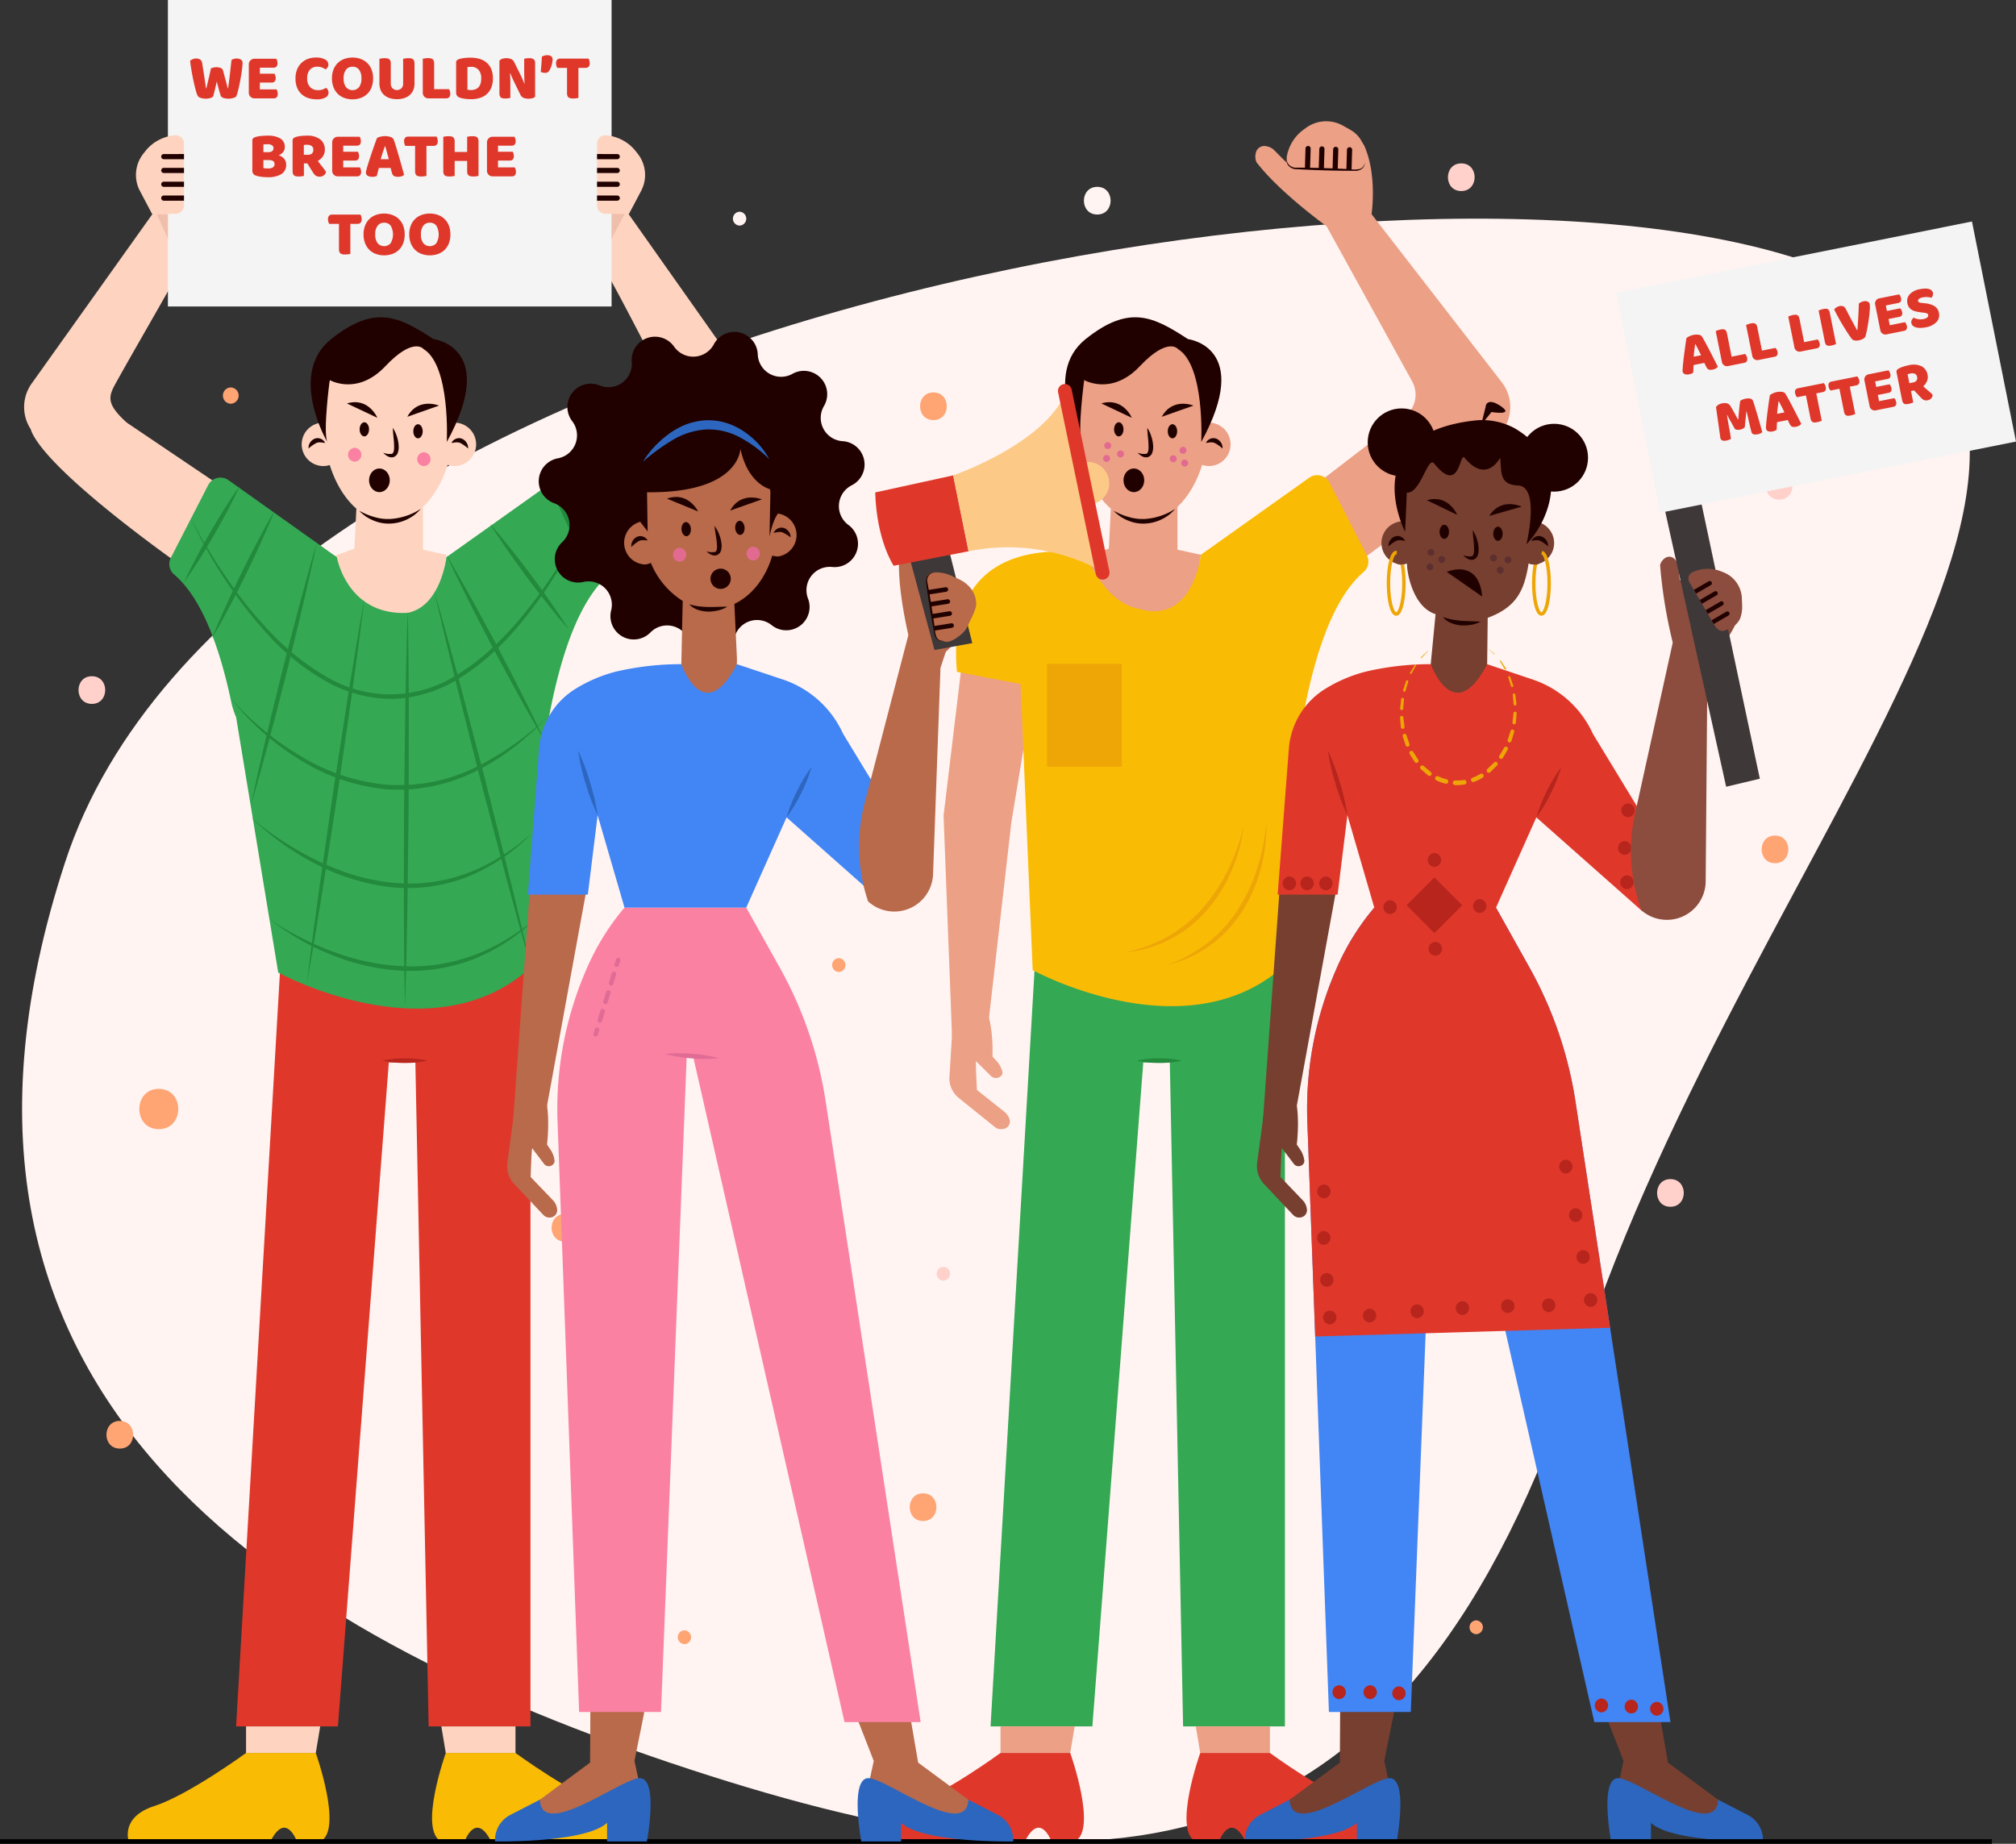 <svg xmlns="http://www.w3.org/2000/svg" viewBox="0 0 437.231 399.933" id="people-protesting">
  <rect x="0" y="0" width="437.231" height="399.933" fill="#333333" stroke="none"/>
  <g id="Layer_2">
    <g id="Layer_1-2">
      <path fill="#fff4f2" d="M149.57,383.768C58.853,354.05-23.537,301.981,14.149,186.941S299.662,26.58,390.378,56.298s-10.031,123.221-47.717,238.26S240.286,413.485,149.57,383.768Z"></path>
      <path fill="#eca085" d="M206.878,217.868l-.967,15.827a5.468,5.468,0,0,0,2.183,4.584l7.681,6.195a2.181,2.181,0,0,0,1.593.427h0a1.667,1.667,0,0,0,1.664-1.723h0a3.315,3.315,0,0,0-1.272-2.085l-5.878-4.66s-.411-7.215-.1-6.16l3.157,3.146a1.584,1.584,0,0,0,2.332-.233h0a.918.918,0,0,0,.13-.682,5.264,5.264,0,0,0-1.26-2.354l-.896-.987s.43-8.155-2.266-11.97Z"></path>
      <polygon fill="#eca085" points="204.642 176.929 209.032 140.381 225.26 142.542 219.353 178.306 214.401 221.57 206.5 225.348 204.642 176.929"></polygon>
      <path fill="#eca085" d="M255.376,109.923v9.31l5.054,1.108s-2.183,20.732-12.263,15.212S233.564,121.467,235.724,120.747l4.763-1.754.433-8.667Z"></path>
      <path fill="#eca085" d="M233.767,91.673c0-11.863,6.34-21.48,14.16-21.48s14.16,9.617,14.16,21.48l-0.0.009c.031-.001.059-.009.09-.009a4.71,4.71,0,0,1,0,9.42,4.662,4.662,0,0,1-1.458-.254c-2.269,7.272-7.136,12.314-12.792,12.314-5.649,0-10.511-5.031-12.783-12.288a4.66,4.66,0,0,1-1.377.228,4.71,4.71,0,1,1,0-9.42Z"></path>
      <path fill="#200100" d="M260.527,95.873s.84-16.56-5.04-20.16c0,0-2.16-2.76-8.28,3.72S235.139,82.44,235.139,82.44s-1.492,11.153-.532,13.433c0,0-8.64-14.76.84-22.32s14.64-4.92,22.2,0C257.647,73.553,271.807,75.233,260.527,95.873Z"></path>
      <path fill="#200100" d="M258.844 87.98s-4.518-1.874-6.877 2.424M245.465 90.62s-1.896-4.509-6.595-3.111"></path>
      <ellipse cx="254.283" cy="93.548" fill="#200100" rx="1.02" ry="1.53"></ellipse>
      <ellipse cx="242.643" cy="93.128" fill="#200100" rx="1.02" ry="1.53"></ellipse>
      <path fill="#200100" d="M248.823 92.798a7.669 7.669 0 0 1 .919 2.004 7.544 7.544 0 0 1 .36 2.215 3.674 3.674 0 0 1-.206 1.21 1.486 1.486 0 0 1-1.066.96 1.844 1.844 0 0 1-1.233-.277 3.672 3.672 0 0 1-.874-.712 3.718 3.718 0 0 0 1.912.234c.353-.148.474-.766.467-1.427a20.015 20.015 0 0 0-.122-2.05C248.913 94.253 248.841 93.543 248.823 92.798ZM265.143 97.278a8.089 8.089 0 0 0-1.676-1.178 1.738 1.738 0 0 0-.822-.148c-.32-.004-.667.081-1.102.126a1.789 1.789 0 0 1 .909-.883 1.723 1.723 0 0 1 1.395-.02 2.137 2.137 0 0 1 .997.892A2.038 2.038 0 0 1 265.143 97.278ZM230.543 97.278a2.038 2.038 0 0 1 .299-1.211 2.137 2.137 0 0 1 .997-.892 1.723 1.723 0 0 1 1.395.02 1.789 1.789 0 0 1 .909.883c-.435-.045-.783-.131-1.102-.126a1.738 1.738 0 0 0-.822.148A8.089 8.089 0 0 0 230.543 97.278ZM254.884 110.373a8.746 8.746 0 0 1-2.923 2.263 9.097 9.097 0 0 1-3.653.93 8.454 8.454 0 0 1-3.712-.674 9.104 9.104 0 0 1-1.649-.881 13.323 13.323 0 0 1-1.418-1.183c.578.23 1.096.532 1.652.751a13.898 13.898 0 0 0 1.67.575 10.277 10.277 0 0 0 3.415.413A13.694 13.694 0 0 0 254.884 110.373Z"></path>
      <ellipse cx="245.913" cy="104.18" fill="#200100" rx="2.25" ry="2.565"></ellipse>
      <path fill="#eca085" d="M287.712,49.073s-10.219-7.36-15.2-13.879l-.031-.078h0a3.005,3.005,0,0,1-.144-1.82,1.892,1.892,0,0,1,2.393-1.556,3.091,3.091,0,0,1,1.685.898l2.462,2.485s7.011-8.22,13.699-6.039a6.524,6.524,0,0,1,3.274,2.471h0c2.895,6.293,1.617,14.902,1.617,14.902Z"></path>
      <polygon fill="#34a853" points="278.672 209.353 278.672 374.473 256.592 374.473 253.712 230.473 247.952 230.473 236.912 374.473 214.832 374.473 224.432 209.353 278.672 209.353"></polygon>
      <path fill="#df382b" d="M232.112,380.233s6,16.8.96,19.2h-5.04s-2.4-6.72-5.76,0h-30.72s-1.92-5.28,5.52-7.68,19.92-11.52,19.92-11.52Z"></path>
      <polygon fill="#eca085" points="233.072 374.473 232.112 380.233 216.992 380.233 216.992 374.473 233.072 374.473"></polygon>
      <path fill="#df382b" d="M260.305,380.233s-6,16.8-.96,19.2h5.04s2.4-6.72,5.76,0h30.72s1.92-5.28-5.52-7.68-19.92-11.52-19.92-11.52Z"></path>
      <polygon fill="#eca085" points="259.345 374.473 260.305 380.233 275.425 380.233 275.425 374.473 259.345 374.473"></polygon>
      <path fill="#23893c" d="M246.562,230.062a21.519,21.519,0,0,1,4.89-.5,21.274,21.274,0,0,1,4.89.5,21.274,21.274,0,0,1-4.89.5A21.519,21.519,0,0,1,246.562,230.062Z"></path>
      <path fill="#eca085" d="M285.535,104.992l18.48-14.207a5.976,5.976,0,0,0,2.252-8.063c-5.924-10.748-19.07-34.584-19.07-34.584l9.241-5.102,1.03,3.419,28.306,36.549a8.769,8.769,0,0,1,.347,10.07,6.379,6.379,0,0,1-.41,1.026c-4.862,9.573-32.955,29.105-32.955,29.105Z"></path>
      <path fill="#fabb05" d="M296.439,120.449,288.349,104.698a3,3,0,0,0-4.407-1.074l-23.511,16.718s-1.658,15.546-13.807,11.605c0,0-6.567-.657-11.164-11.821,0,0-30.865-6.239-27.91,25.612l13.791,2.627,2.627,62.059s33.362,18.302,54.705-1.071c0,0-1.574-69.412,17.078-85.288A2.967,2.967,0,0,0,296.439,120.449Z"></path>
      <path fill="#e26a90" d="M254.446 100.26a.75.75 0 0 0 0-1.5.75.75 0 0 0 0 1.5ZM256.575 98.43a.75.75 0 0 0 0-1.5.75.75 0 0 0 0 1.5ZM256.935 101.19a.75.75 0 0 0 0-1.5.75.75 0 0 0 0 1.5ZM239.997 100.195a.75.75 0 0 0 0-1.5.75.75 0 0 0 0 1.5ZM240.244 97.398a.75.75 0 0 0 0-1.5.75.75 0 0 0 0 1.5ZM243.022 99.215a.75.75 0 0 0 0-1.5.75.75 0 0 0 0 1.5Z"></path>
      <path fill="#eda606" d="M274.631,178.366a33.947,33.947,0,0,1-1.189,10.046,32.439,32.439,0,0,1-4.07,9.334,29.484,29.484,0,0,1-3.157,4.034,26.538,26.538,0,0,1-3.863,3.354,27.522,27.522,0,0,1-9.193,4.219,37.068,37.068,0,0,0,4.56-2.112,27.717,27.717,0,0,0,4.173-2.723,29.818,29.818,0,0,0,6.641-7.315,37.091,37.091,0,0,0,4.174-9.004,41.365,41.365,0,0,0,1.229-4.851A38.938,38.938,0,0,0,274.631,178.366Z"></path>
      <path fill="#eda606" d="M269.749,178.976a33.938,33.938,0,0,1-2.604,9.775,32.437,32.437,0,0,1-5.355,8.661,29.468,29.468,0,0,1-3.697,3.545,26.528,26.528,0,0,1-4.301,2.771,27.521,27.521,0,0,1-9.699,2.871,37.021,37.021,0,0,0,4.814-1.443,27.742,27.742,0,0,0,4.517-2.103,29.825,29.825,0,0,0,7.613-6.297,37.093,37.093,0,0,0,5.411-8.321,41.372,41.372,0,0,0,1.906-4.627A38.967,38.967,0,0,0,269.749,178.976Z"></path>
      <path fill="#eca085" d="M280.724,36.515l12.426.373c1.994.06,2.813-.698,2.863-1.675,0,0,1.37-.964-.78-4.719a6.258,6.258,0,0,0-2.343-2.319l-1.58-.897a7.437,7.437,0,0,0-8.159.525l-.543.404a9.02,9.02,0,0,0-2.455,2.778,9.303,9.303,0,0,0-1.16,3.559A1.766,1.766,0,0,0,280.724,36.515Z"></path>
      <path fill="#200100" d="m283.006 36.583 1.12.034.131-4.378a.56.56 0 0 0-1.12-.034ZM286.005 36.673l1.12.034.131-4.378a.56.56 0 0 0-1.12-.034ZM289.004 36.763l1.12.034.131-4.378a.56.56 0 0 0-1.12-.034ZM292.002 36.853l1.12.034.131-4.378a.56.56 0 0 0-1.12-.034Z"></path>
      <path fill="#200100" d="M279.073,33.992a2.159,2.159,0,0,0,.331,1.584,2.232,2.232,0,0,0,1.358.792l-.03-.004c2.705-.004,5.407.055,8.109.159,1.351.053,2.702.099,4.053.188a5.71,5.71,0,0,0,1.969-.047A1.644,1.644,0,0,0,296.013,35.213a1.784,1.784,0,0,1-.265.984,1.827,1.827,0,0,1-.811.66,2.247,2.247,0,0,1-1.033.193l-1.014-.002c-1.353.008-2.705-.028-4.057-.056-2.705-.058-5.409-.161-8.111-.328l-.022-.001-.009-.003a3.105,3.105,0,0,1-.815-.352,1.906,1.906,0,0,1-.621-.636A2.134,2.134,0,0,1,279.073,33.992Z"></path>
      <rect width="16.226" height="22.32" x="227.083" y="143.993" fill="#eda606"></rect>
      <path fill="#ffa574" d="M25.983 314.208c3.861 0 3.867-6 0-6-3.861 0-3.867 6 0 6ZM34.438 244.924c5.627 0 5.636-8.744 0-8.744-5.627 0-5.636 8.744 0 8.744Z"></path>
      <path fill="#ffd1ca" d="M385.862,108.368c3.861,0,3.867-6,0-6-3.861,0-3.867,6,0,6Z"></path>
      <path fill="#ffa574" d="M50.052,87.574a1.768,1.768,0,0,0,0-3.534,1.768,1.768,0,0,0,0,3.534Z"></path>
      <path fill="#fff4f2" d="M237.973,46.531c3.861,0,3.867-6,0-6-3.861,0-3.867,6,0,6Z"></path>
      <path fill="#ffa574" d="M202.443 91.12c3.861 0 3.867-6 0-6-3.861 0-3.867 6 0 6ZM122.523 269.32c3.861 0 3.867-6 0-6-3.861 0-3.867 6 0 6Z"></path>
      <path fill="#ffd1ca" d="M19.923 152.68c3.861 0 3.867-6 0-6-3.861 0-3.867 6 0 6ZM316.923 41.44c3.861 0 3.867-6 0-6-3.861 0-3.867 6 0 6Z"></path>
      <path fill="#ffa574" d="M355.803 76c3.861 0 3.867-6 0-6-3.861 0-3.867 6 0 6ZM384.963 187.24c3.861 0 3.867-6 0-6-3.861 0-3.867 6 0 6Z"></path>
      <path fill="#ffd1ca" d="M362.283,261.76c3.861,0,3.867-6,0-6-3.861,0-3.867,6,0,6Z"></path>
      <path fill="#ffa574" d="M200.197,329.92c3.861,0,3.867-6,0-6-3.861,0-3.867,6,0,6Z"></path>
      <path fill="#ffd1ca" d="M204.598,277.788a1.501,1.501,0,0,0,0-3,1.501,1.501,0,0,0,0,3Z"></path>
      <path fill="#ffa574" d="M148.438 356.628a1.501 1.501 0 0 0 0-3 1.501 1.501 0 0 0 0 3ZM320.158 354.468a1.501 1.501 0 0 0 0-3 1.501 1.501 0 0 0 0 3ZM181.918 210.828a1.501 1.501 0 0 0 0-3 1.501 1.501 0 0 0 0 3Z"></path>
      <path fill="#fff4f2" d="M160.403 48.929a1.501 1.501 0 0 0 0-3 1.501 1.501 0 0 0 0 3ZM316.923 61.54a1.501 1.501 0 0 0 0-3 1.501 1.501 0 0 0 0 3Z"></path>
      <path fill="#fed4c0" d="m121.909 104.992 20.079-13.921a5.976 5.976 0 0 0 2.252-8.063c-2.703-4.904-7.824-15.095-11.599-21.941a67.178 67.178 0 0 0-9.07-12.929l9.241-5.102 3.556 3.445L162.147 83.004a8.769 8.769 0 0 1 .347 10.07 6.379 6.379 0 0 1-.41 1.026c-4.862 9.573-32.955 29.105-32.955 29.105ZM91.75 109.923v9.31l5.054 1.108S94.621 141.073 84.541 135.553 69.938 121.467 72.098 120.747l4.763-1.754.433-8.667Z"></path>
      <path fill="#fed4c0" d="M70.141,91.673c0-11.863,6.34-21.48,14.16-21.48s14.16,9.617,14.16,21.48l-0.0.009c.031-.001.059-.009.09-.009a4.71,4.71,0,0,1,0,9.42,4.662,4.662,0,0,1-1.458-.254c-2.269,7.272-7.136,12.314-12.791,12.314-5.649,0-10.511-5.031-12.783-12.288a4.66,4.66,0,0,1-1.377.228,4.71,4.71,0,0,1,0-9.42Z"></path>
      <path fill="#200100" d="M96.901,95.873s.84-16.56-5.04-20.16c0,0-2.16-2.76-8.28,3.72S71.513,82.44,71.513,82.44,70.021,93.593,70.981,95.873c0,0-8.64-14.76.84-22.32s14.64-4.92,22.2,0C94.021,73.553,108.181,75.233,96.901,95.873Z"></path>
      <path fill="#200100" d="M85.197 92.798a7.66 7.66 0 0 1 .919 2.004 7.539 7.539 0 0 1 .36 2.215 3.669 3.669 0 0 1-.206 1.21 1.484 1.484 0 0 1-1.066.96 1.841 1.841 0 0 1-1.233-.277 3.673 3.673 0 0 1-.874-.712 3.723 3.723 0 0 0 1.912.234c.353-.148.474-.766.467-1.427a20.03 20.03 0 0 0-.122-2.05C85.287 94.254 85.214 93.543 85.197 92.798ZM95.217 87.98S90.7 86.106 88.341 90.404M81.839 90.62s-1.896-4.509-6.595-3.111"></path>
      <ellipse cx="90.657" cy="93.548" fill="#200100" rx="1.02" ry="1.53"></ellipse>
      <ellipse cx="79.017" cy="93.128" fill="#200100" rx="1.02" ry="1.53"></ellipse>
      <path fill="#200100" d="M101.517 97.278a8.09 8.09 0 0 0-1.676-1.178 1.738 1.738 0 0 0-.822-.148c-.32-.004-.667.081-1.102.126a1.789 1.789 0 0 1 .909-.883 1.721 1.721 0 0 1 1.395-.02 2.134 2.134 0 0 1 .997.892A2.037 2.037 0 0 1 101.517 97.278ZM66.917 97.278a2.037 2.037 0 0 1 .299-1.211 2.134 2.134 0 0 1 .997-.892 1.721 1.721 0 0 1 1.395.02 1.789 1.789 0 0 1 .909.883c-.435-.045-.783-.131-1.102-.126a1.738 1.738 0 0 0-.822.148A8.09 8.09 0 0 0 66.917 97.278ZM91.258 110.373a8.752 8.752 0 0 1-2.923 2.263 9.088 9.088 0 0 1-3.653.93 8.447 8.447 0 0 1-3.712-.674 9.104 9.104 0 0 1-1.649-.881 13.388 13.388 0 0 1-1.418-1.183c.578.23 1.096.533 1.652.751a13.894 13.894 0 0 0 1.67.575 10.289 10.289 0 0 0 3.415.413A13.693 13.693 0 0 0 91.258 110.373Z"></path>
      <ellipse cx="82.287" cy="104.18" fill="#200100" rx="2.25" ry="2.565"></ellipse>
      <polygon fill="#df382b" points="115.046 209.353 115.046 374.473 92.966 374.473 90.086 230.473 84.326 230.473 73.286 374.473 51.206 374.473 60.806 209.353 115.046 209.353"></polygon>
      <path fill="#fabb05" d="M68.486,380.233s6,16.8.96,19.2h-5.04s-2.4-6.72-5.76,0h-30.72s-1.92-5.28,5.52-7.68,19.92-11.52,19.92-11.52Z"></path>
      <polygon fill="#fed4c0" points="69.446 374.473 68.486 380.233 53.366 380.233 53.366 374.473 69.446 374.473"></polygon>
      <path fill="#fabb05" d="M96.679,380.233s-6,16.8-.96,19.2h5.04s2.4-6.72,5.76,0h30.72s1.92-5.28-5.52-7.68-19.92-11.52-19.92-11.52Z"></path>
      <polygon fill="#fed4c0" points="95.719 374.473 96.679 380.233 111.799 380.233 111.799 374.473 95.719 374.473"></polygon>
      <path fill="#b7251d" d="M82.936,230.062a21.492,21.492,0,0,1,4.89-.5,21.274,21.274,0,0,1,4.89.5,21.246,21.246,0,0,1-4.89.5A21.492,21.492,0,0,1,82.936,230.062Z"></path>
      <path fill="#fed4c0" d="M47.239,104.992,27.503,91.673c-4.56-4.099-3.972-5.7-2.4-8.552,3.247-5.891,10.568-18.458,14.8-26.133a56.859,56.859,0,0,1,5.674-8.849l-9.241-5.102-3.313,3.445L7.001,83.004a8.769,8.769,0,0,0-.347,10.07,6.379,6.379,0,0,0,.41,1.026c4.862,9.573,32.955,29.105,32.955,29.105Z"></path>
      <path fill="#34a853" d="M37.058,120.975l8.09-15.751a3,3,0,0,1,4.407-1.074L73.066,120.867s2.178,12.736,15.366,12.066c7.236-1.475,8.373-12.066,8.373-12.066l23.511-16.718a3,3,0,0,1,4.407,1.074l8.09,15.751a2.967,2.967,0,0,1-.688,3.616c-18.652,15.876-17.078,85.288-17.078,85.288-21.343,19.373-54.705,1.071-54.705,1.071L51.206,155.559l.003-.002a17.571,17.571,0,0,1-1.093-3.481c-2.542-11.944-6.43-22.428-12.37-27.484A2.967,2.967,0,0,1,37.058,120.975Z"></path>
      <rect width="96.224" height="66.48" x="36.417" fill="#f4f4f4" transform="rotate(-180 84.529 33.24)"></rect>
      <path fill="#fa81a2" d="M91.929 101.1a1.501 1.501 0 0 0 0-3 1.501 1.501 0 0 0 0 3ZM76.929 100.14a1.501 1.501 0 0 0 0-3 1.501 1.501 0 0 0 0 3Z"></path>
      <path fill="#23893c" d="M52.008 105.368c-1.671 3.682-3.604 7.213-5.602 10.707-2.024 3.479-4.113 6.919-6.467 10.207 1.669-3.683 3.602-7.214 5.602-10.706C47.566 112.097 49.656 108.657 52.008 105.368ZM59.57 110.745c-.948 2.4-1.994 4.751-3.056 7.096-1.051 2.35-2.173 4.665-3.294 6.979-1.143 2.305-2.288 4.608-3.503 6.877l-1.825 3.402c-.641 1.118-1.251 2.251-1.92 3.356.465-1.205.988-2.381 1.48-3.572l1.574-3.525c1.052-2.349 2.173-4.665 3.296-6.979 1.144-2.304 2.289-4.607 3.504-6.876C57.032 115.23 58.252 112.964 59.57 110.745ZM68.717 117.695c-.99 4.794-2.086 9.562-3.199 14.325-1.11 4.764-2.307 9.506-3.457 14.26-1.228 4.735-2.414 9.479-3.681 14.204L56.459 167.567c-.676 2.352-1.318 4.712-2.023 7.056.485-2.399 1.033-4.783 1.547-7.176l1.65-7.15c1.113-4.763 2.307-9.506 3.459-14.26 1.231-4.734 2.413-9.48 3.683-14.204C66.043 127.11 67.327 122.389 68.717 117.695ZM79.017 129.9c-.834 6.976-1.777 13.937-2.736 20.894l-3 20.855-3.229 20.821-1.696 10.398c-.601 3.461-1.169 6.927-1.8 10.383.407-3.49.878-6.97 1.315-10.455l1.42-10.439 3.002-20.854 3.23-20.82C76.64 143.747 77.774 136.815 79.017 129.9ZM88.432 132.407c.156 7.149.202 14.297.232 21.445l-.035 21.443L88.362 196.736l-.215 10.72c-.108 3.573-.182 7.146-.321 10.719-.088-3.575-.112-7.148-.169-10.723L87.593 196.731l.036-21.443.268-21.441C88.028 146.7 88.175 139.553 88.432 132.407ZM94.162 128.095c1.94 6.72 3.774 13.467 5.592 20.219l5.334 20.285 5.11 20.343 2.475 10.192c.79 3.406 1.613 6.804 2.373 10.218-.98-3.357-1.897-6.731-2.848-10.096l-2.746-10.122-5.332-20.286-5.108-20.343C97.35 141.714 95.703 134.918 94.162 128.095ZM96.804 120.341c1.957 3.264 3.818 6.578 5.663 9.901 1.848 3.321 3.616 6.685 5.428 10.025 1.74 3.378 3.519 6.736 5.223 10.133l2.539 5.105c.814 1.719 1.658 3.421 2.446 5.154-.988-1.627-1.918-3.284-2.879-4.925l-2.786-4.975c-1.845-3.323-3.617-6.684-5.426-10.026-1.738-3.379-3.52-6.735-5.222-10.134C100.086 127.202 98.397 123.798 96.804 120.341ZM106.262 113.616c1.586 1.783 3.085 3.631 4.57 5.489 1.494 1.852 2.925 3.75 4.356 5.648 1.412 1.913 2.822 3.827 4.17 5.787l2.019 2.942c.644 1.003 1.315 1.985 1.935 3.005-.801-.885-1.551-1.809-2.328-2.712l-2.243-2.775c-1.494-1.852-2.925-3.75-4.355-5.649-1.411-1.914-2.821-3.827-4.169-5.788C108.861 117.609 107.518 115.645 106.262 113.616ZM119.029 104.538c2.143 3.484 4.013 7.102 5.817 10.752 1.777 3.663 3.485 7.36 4.919 11.19-2.145-3.483-4.015-7.101-5.817-10.751C122.174 112.065 120.465 108.368 119.029 104.538Z"></path>
      <path fill="#23893c" d="M41.298 112.193a113.359 113.359 0 0 0 7.911 13.248 90.023 90.023 0 0 0 9.689 11.951A52.629 52.629 0 0 0 70.898 146.841a26.916 26.916 0 0 0 28.833-.864c1.095-.651 2.116-1.417 3.155-2.156.991-.804 2.012-1.573 2.948-2.445a69.391 69.391 0 0 0 5.434-5.419 102.38 102.38 0 0 0 9.271-12.289c2.835-4.293 5.395-8.767 7.856-13.294-4.546 9.236-9.794 18.221-16.55 26.092a60.042 60.042 0 0 1-5.436 5.557c-.946.89-1.98 1.681-2.986 2.504-1.055.761-2.093 1.548-3.211 2.222a29.312 29.312 0 0 1-14.745 4.847 29.261 29.261 0 0 1-15.009-3.959 50.941 50.941 0 0 1-12.113-9.714A98.759 98.759 0 0 1 41.298 112.193ZM50.116 151.549A61.63 61.63 0 0 0 57.26 158.415a60.41 60.41 0 0 0 8.085 5.668 43.493 43.493 0 0 0 18.505 6.128 37.653 37.653 0 0 0 19.062-3.657 62.708 62.708 0 0 0 16.117-11.349c-1.171 1.17-2.332 2.356-3.537 3.498-1.27 1.066-2.479 2.214-3.805 3.218-1.349.971-2.647 2.023-4.092 2.859-.71.437-1.408.894-2.129 1.313l-2.223 1.154a37.693 37.693 0 0 1-19.472 3.959 43.234 43.234 0 0 1-18.822-6.467A57.161 57.161 0 0 1 50.116 151.549ZM54.437 177.294a62.371 62.371 0 0 0 6.733 5.041 63.598 63.598 0 0 0 7.276 4.166 59.123 59.123 0 0 0 7.745 3.139 43.256 43.256 0 0 0 8.143 1.731 35.733 35.733 0 0 0 16.405-1.754 37.805 37.805 0 0 0 7.518-3.619 41.501 41.501 0 0 0 3.492-2.328c.589-.384 1.103-.864 1.655-1.297l1.644-1.321a41.257 41.257 0 0 1-14.043 9.288 35.568 35.568 0 0 1-16.785 2.024 46.916 46.916 0 0 1-16.118-5.179A57.642 57.642 0 0 1 54.437 177.294ZM58.521 199.39a56.838 56.838 0 0 0 6.716 3.971 60.55 60.55 0 0 0 7.127 3.111A48.673 48.673 0 0 0 87.481 209.571a39.22 39.22 0 0 0 7.704-.398 41.653 41.653 0 0 0 7.474-1.938 39.428 39.428 0 0 0 6.98-3.362c1.143-.62 2.191-1.388 3.271-2.114 1.068-.742 2.06-1.587 3.109-2.368a41.46 41.46 0 0 1-13.084 8.562 38.098 38.098 0 0 1-15.492 2.617 47.296 47.296 0 0 1-15.35-3.381A52.961 52.961 0 0 1 58.521 199.39Z"></path>
      <path fill="#df382b" d="M45.742 14.834a3.677 3.677 0 0 1 .486-.162 2.523 2.523 0 0 1 .67-.091 2.43 2.43 0 0 1 .987.176.771.771 0 0 1 .479.515q.155.579.289 1.079c.089.333.176.653.261.958q.127.458.247.91.119.451.232.944h.07q.127-.86.226-1.643.099-.782.184-1.537.084-.754.169-1.494.085-.741.169-1.502a2.221 2.221 0 0 1 1.114-.296 1.738 1.738 0 0 1 .902.226.814.814 0 0 1 .381.762 8.67 8.67 0 0 1-.063.881q-.064.571-.169 1.276-.105.705-.247 1.48-.141.775-.296 1.479-.156.706-.317 1.276a6.603 6.603 0 0 1-.303.881 1.634 1.634 0 0 1-.691.325 3.868 3.868 0 0 1-.987.127 3.14 3.14 0 0 1-1.121-.177.831.831 0 0 1-.557-.501c-.123-.375-.254-.822-.395-1.339s-.292-1.086-.451-1.706q-.198.917-.409 1.791-.212.873-.381 1.479a1.601 1.601 0 0 1-.634.325 3.252 3.252 0 0 1-.931.127 3.54 3.54 0 0 1-1.149-.177 1.07 1.07 0 0 1-.669-.501 4.811 4.811 0 0 1-.275-.754q-.148-.5-.303-1.142-.155-.642-.317-1.39-.162-.747-.296-1.494t-.247-1.459q-.113-.712-.169-1.305a1.98 1.98 0 0 1 .55-.338A1.867 1.867 0 0 1 42.541 12.691a1.545 1.545 0 0 1 .881.232 1.087 1.087 0 0 1 .43.782q.226 1.438.374 2.397.148.959.24 1.572.092.612.134.951.042.338.084.536h.071q.127-.564.24-1.044.113-.479.232-.966.12-.486.247-1.043Q45.601 15.553 45.742 14.834ZM53.962 14.058a1.217 1.217 0 0 1 1.311-1.311h4.653a1.686 1.686 0 0 1 .176.408 1.83 1.83 0 0 1 .078.536 1.034 1.034 0 0 1-.232.762.844.844 0 0 1-.613.226h-2.975v1.311h3.172a1.741 1.741 0 0 1 .176.402 1.765 1.765 0 0 1 .078.528 1.056 1.056 0 0 1-.226.762.82.82 0 0 1-.606.226H56.359v1.48h3.624a1.696 1.696 0 0 1 .176.409 1.835 1.835 0 0 1 .078.535 1.058 1.058 0 0 1-.233.769.828.828 0 0 1-.613.232H55.273a1.217 1.217 0 0 1-1.311-1.311ZM68.865 14.467a2.087 2.087 0 0 0-1.664.663 2.763 2.763 0 0 0-.578 1.875 2.609 2.609 0 0 0 .642 1.89 2.294 2.294 0 0 0 1.727.662 2.725 2.725 0 0 0 .98-.155 6.555 6.555 0 0 0 .769-.353 1.403 1.403 0 0 1 .374.473 1.45 1.45 0 0 1 .134.642 1.155 1.155 0 0 1-.642.979 3.744 3.744 0 0 1-1.953.402 5.787 5.787 0 0 1-1.776-.268 3.968 3.968 0 0 1-1.452-.825 3.887 3.887 0 0 1-.98-1.41 5.228 5.228 0 0 1-.359-2.037A5.054 5.054 0 0 1 64.431 15.067a4.106 4.106 0 0 1 .945-1.417 3.968 3.968 0 0 1 1.403-.874 4.916 4.916 0 0 1 1.72-.297 3.967 3.967 0 0 1 2.009.423 1.247 1.247 0 0 1 .712 1.086 1.097 1.097 0 0 1-.184.635 1.508 1.508 0 0 1-.423.423 4.61 4.61 0 0 0-.782-.409A2.561 2.561 0 0 0 68.865 14.467ZM71.995 17.005a5.116 5.116 0 0 1 .345-1.946 3.919 3.919 0 0 1 2.354-2.283 5.338 5.338 0 0 1 3.511 0 4.09 4.09 0 0 1 1.417.866 3.991 3.991 0 0 1 .952 1.417 5.125 5.125 0 0 1 .345 1.946 5.269 5.269 0 0 1-.338 1.953 3.945 3.945 0 0 1-.938 1.424 4.003 4.003 0 0 1-1.417.867 5.187 5.187 0 0 1-1.777.296 5.069 5.069 0 0 1-1.776-.304 3.945 3.945 0 0 1-1.41-.881 4.073 4.073 0 0 1-.93-1.424A5.171 5.171 0 0 1 71.995 17.005Zm2.538 0a2.969 2.969 0 0 0 .522 1.917 1.867 1.867 0 0 0 2.806 0 2.972 2.972 0 0 0 .521-1.917 2.976 2.976 0 0 0-.515-1.903 1.71 1.71 0 0 0-1.403-.635 1.741 1.741 0 0 0-1.403.628A2.913 2.913 0 0 0 74.533 17.005ZM89.901 18.133a3.583 3.583 0 0 1-.261 1.389 2.938 2.938 0 0 1-.754 1.071 3.4 3.4 0 0 1-1.198.685 5.424 5.424 0 0 1-3.187 0 3.398 3.398 0 0 1-1.199-.685 2.931 2.931 0 0 1-.754-1.071 3.574 3.574 0 0 1-.261-1.389V12.748c.104-.02.268-.045.494-.078a4.594 4.594 0 0 1 .648-.049 2.996 2.996 0 0 1 .571.049 1.017 1.017 0 0 1 .416.177.756.756 0 0 1 .253.353 1.711 1.711 0 0 1 .085.592v4.301a1.44 1.44 0 0 0 .374 1.057 1.424 1.424 0 0 0 1.938 0 1.457 1.457 0 0 0 .367-1.057V12.748c.104-.02.268-.045.494-.078a4.589 4.589 0 0 1 .648-.049 2.991 2.991 0 0 1 .571.049 1.014 1.014 0 0 1 .416.177.761.761 0 0 1 .254.353 1.724 1.724 0 0 1 .084.592ZM93.002 21.334a1.217 1.217 0 0 1-1.311-1.311v-7.29c.104-.019.268-.044.494-.077a4.453 4.453 0 0 1 .648-.05 2.911 2.911 0 0 1 .571.05 1.026 1.026 0 0 1 .416.176.766.766 0 0 1 .254.353 1.726 1.726 0 0 1 .084.593v5.569h3.229a1.849 1.849 0 0 1 .183.415 1.749 1.749 0 0 1 .084.543 1.085 1.085 0 0 1-.239.797.873.873 0 0 1-.635.232ZM102.167 21.517c-.16 0-.343-.005-.55-.014-.207-.01-.421-.028-.642-.057s-.442-.063-.663-.105a3.397 3.397 0 0 1-.613-.177 1.049 1.049 0 0 1-.775-1.029v-6.584a.619.619 0 0 1 .162-.459 1.17 1.17 0 0 1 .444-.261 5.933 5.933 0 0 1 1.283-.261q.677-.063 1.213-.063a6.945 6.945 0 0 1 1.995.269 4.094 4.094 0 0 1 1.537.824 3.717 3.717 0 0 1 .994 1.403 5.186 5.186 0 0 1 .353 2.002 5.239 5.239 0 0 1-.338 1.967 3.797 3.797 0 0 1-.966 1.41 4.032 4.032 0 0 1-1.502.853A6.251 6.251 0 0 1 102.167 21.517Zm-.79-2.059q.155.028.381.05c.15.014.291.021.423.021a2.654 2.654 0 0 0 .881-.141 1.77 1.77 0 0 0 .691-.438 2.022 2.022 0 0 0 .451-.769 3.511 3.511 0 0 0 .162-1.135 2.727 2.727 0 0 0-.592-1.91 2.046 2.046 0 0 0-1.579-.642c-.132 0-.266.005-.402.014-.136.01-.275.024-.416.043ZM116.055 20.996a1.287 1.287 0 0 1-.571.303 3.321 3.321 0 0 1-.895.106 3.127 3.127 0 0 1-.987-.155 1.366 1.366 0 0 1-.761-.748l-1.396-2.848q-.211-.437-.38-.825-.169-.387-.367-.895l-.084.014q.056.762.063 1.551.007.79.007 1.551v2.186a3.91 3.91 0 0 1-.472.085 4.724 4.724 0 0 1-.627.042 3.177 3.177 0 0 1-.55-.042.849.849 0 0 1-.395-.169.82.82 0 0 1-.24-.346 1.614 1.614 0 0 1-.084-.571V13.184a1.179 1.179 0 0 1 .606-.423 2.669 2.669 0 0 1 .874-.141 3.036 3.036 0 0 1 .994.162 1.343 1.343 0 0 1 .754.74l1.41 2.848q.212.438.381.825.169.388.366.896l.071-.015q-.056-.762-.071-1.522-.014-.762-.014-1.522V12.748a3.889 3.889 0 0 1 .472-.085 4.719 4.719 0 0 1 .627-.042 1.694 1.694 0 0 1 .945.218 1.038 1.038 0 0 1 .324.91ZM119.114 15.341a1.002 1.002 0 0 1-.367.353 1.13 1.13 0 0 1-.536.113 2.057 2.057 0 0 1-.494-.057 2.341 2.341 0 0 1-.437-.155q.07-.86.141-1.72.07-.86.099-1.594a2.613 2.613 0 0 1 .515-.211 2.042 2.042 0 0 1 .613-.099 2.326 2.326 0 0 1 .444.042 1.136 1.136 0 0 1 .388.147.782.782 0 0 1 .268.282.875.875 0 0 1 .099.431 3.802 3.802 0 0 1-.057.62 5.08 5.08 0 0 1-.162.677 6.561 6.561 0 0 1-.24.648A3.313 3.313 0 0 1 119.114 15.341ZM120.863 14.721a1.851 1.851 0 0 1-.183-.423 1.874 1.874 0 0 1-.084-.564 1.066 1.066 0 0 1 .247-.789.881.881 0 0 1 .642-.24h6.147a1.989 1.989 0 0 1 .268.987 1.065 1.065 0 0 1-.247.789.881.881 0 0 1-.642.24h-1.565v6.514a3.91 3.91 0 0 1-.486.085 5.155 5.155 0 0 1-.656.042 2.986 2.986 0 0 1-.571-.049 1.014 1.014 0 0 1-.416-.177.761.761 0 0 1-.254-.353 1.724 1.724 0 0 1-.084-.592V14.721ZM58.043 38.436c-.16 0-.348-.005-.564-.014q-.324-.015-.67-.057-.346-.042-.684-.105a3.365 3.365 0 0 1-.621-.177 1.049 1.049 0 0 1-.775-1.029v-6.584a.619.619 0 0 1 .162-.459 1.17 1.17 0 0 1 .444-.261 5.423 5.423 0 0 1 1.198-.246 13.784 13.784 0 0 1 1.48-.078 5.274 5.274 0 0 1 2.778.606 2.054 2.054 0 0 1 .973 1.875 1.693 1.693 0 0 1-.367 1.093 2.091 2.091 0 0 1-.987.67 2.444 2.444 0 0 1 1.177.719 1.882 1.882 0 0 1 .472 1.312 2.286 2.286 0 0 1-1.036 2.065A5.508 5.508 0 0 1 58.043 38.436Zm-.917-5.429h1.029a1.385 1.385 0 0 0 .881-.226.805.805 0 0 0 .275-.662.708.708 0 0 0-.317-.606 1.644 1.644 0 0 0-.952-.226c-.141 0-.303.005-.486.014a3.652 3.652 0 0 0-.43.043Zm0 3.44a2.517 2.517 0 0 0 .507.078q.311.021.592.021a1.742 1.742 0 0 0 .938-.232.794.794 0 0 0 .374-.726.725.725 0 0 0-.311-.663 1.787 1.787 0 0 0-.944-.197H57.127ZM65.911 35.447v2.707a3.909 3.909 0 0 1-.486.085 5.149 5.149 0 0 1-.656.042 2.986 2.986 0 0 1-.571-.049.955.955 0 0 1-.409-.177.781.781 0 0 1-.247-.353 1.724 1.724 0 0 1-.084-.592V30.47a.619.619 0 0 1 .162-.459 1.17 1.17 0 0 1 .444-.261 5.321 5.321 0 0 1 1.114-.246 11.153 11.153 0 0 1 1.354-.078 4.505 4.505 0 0 1 2.933.818 2.723 2.723 0 0 1 .987 2.213 2.474 2.474 0 0 1-.451 1.495 3.245 3.245 0 0 1-1.071.959q.508.69 1.001 1.297a8.342 8.342 0 0 1 .775 1.1 1.329 1.329 0 0 1-.515.754 1.432 1.432 0 0 1-.839.262 1.804 1.804 0 0 1-.536-.071 1.286 1.286 0 0 1-.395-.197 1.591 1.591 0 0 1-.31-.31 4.085 4.085 0 0 1-.268-.396l-1.184-1.903Zm.888-1.875a1.229 1.229 0 0 0 .846-.275 1.026 1.026 0 0 0 .31-.811.976.976 0 0 0-.345-.811A1.751 1.751 0 0 0 66.517 31.4a3.088 3.088 0 0 0-.338.015c-.084.01-.179.023-.282.042v2.115ZM72.044 30.977a1.217 1.217 0 0 1 1.311-1.311h4.653a1.685 1.685 0 0 1 .176.408 1.83 1.83 0 0 1 .078.536 1.034 1.034 0 0 1-.232.762.844.844 0 0 1-.613.226h-2.975v1.311h3.172a1.741 1.741 0 0 1 .176.402 1.765 1.765 0 0 1 .078.528 1.056 1.056 0 0 1-.226.762.82.82 0 0 1-.606.226H74.441V36.307h3.624a1.696 1.696 0 0 1 .176.409 1.835 1.835 0 0 1 .078.535 1.058 1.058 0 0 1-.233.769.828.828 0 0 1-.613.232H73.355a1.217 1.217 0 0 1-1.311-1.311ZM81.772 29.92a2.964 2.964 0 0 1 .726-.269 3.894 3.894 0 0 1 .98-.127 3.516 3.516 0 0 1 1.248.205 1.084 1.084 0 0 1 .698.642q.253.732.55 1.706.296.973.592 2.009.296 1.036.578 2.044.281 1.009.493 1.784a1.162 1.162 0 0 1-.507.317 2.434 2.434 0 0 1-.804.119 2.5 2.5 0 0 1-.571-.056 1.01 1.01 0 0 1-.38-.17.834.834 0 0 1-.24-.296 2.501 2.501 0 0 1-.162-.423l-.254-.973H82.167q-.113.423-.226.874-.113.451-.226.874a3.659 3.659 0 0 1-.416.12 2.488 2.488 0 0 1-.529.049 1.847 1.847 0 0 1-1.064-.246.795.795 0 0 1-.346-.685 1.417 1.417 0 0 1 .057-.395q.056-.196.127-.465.098-.381.275-.945c.117-.375.247-.782.388-1.219q.211-.656.451-1.347.24-.691.451-1.305.212-.612.388-1.093Q81.673 30.174 81.772 29.92Zm1.692 1.818q-.198.592-.444 1.318-.247.727-.444 1.474h1.748q-.197-.762-.402-1.487-.204-.727-.374-1.305ZM87.906 31.64a1.851 1.851 0 0 1-.183-.423 1.874 1.874 0 0 1-.084-.564 1.066 1.066 0 0 1 .247-.789.881.881 0 0 1 .642-.24h6.147a1.989 1.989 0 0 1 .268.987 1.065 1.065 0 0 1-.247.789.881.881 0 0 1-.642.24H92.488v6.514a3.908 3.908 0 0 1-.486.085 5.154 5.154 0 0 1-.656.042 2.986 2.986 0 0 1-.571-.049 1.014 1.014 0 0 1-.416-.177.761.761 0 0 1-.254-.353 1.724 1.724 0 0 1-.084-.592v-5.471ZM103.782 38.154a3.921 3.921 0 0 1-.487.085 5.147 5.147 0 0 1-.655.042 2.995 2.995 0 0 1-.571-.049 1.014 1.014 0 0 1-.416-.177.756.756 0 0 1-.253-.353 1.711 1.711 0 0 1-.085-.592V34.912h-2.707v3.242a3.908 3.908 0 0 1-.486.085 5.155 5.155 0 0 1-.656.042 2.986 2.986 0 0 1-.571-.049 1.014 1.014 0 0 1-.416-.177.761.761 0 0 1-.254-.353 1.724 1.724 0 0 1-.084-.592V29.667c.104-.02.268-.045.494-.078a4.588 4.588 0 0 1 .648-.049 2.994 2.994 0 0 1 .571.049 1.014 1.014 0 0 1 .416.177.761.761 0 0 1 .254.353 1.724 1.724 0 0 1 .084.592V32.965h2.707V29.667c.104-.02.268-.045.494-.078a4.593 4.593 0 0 1 .648-.049 2.995 2.995 0 0 1 .571.049 1.017 1.017 0 0 1 .416.177.756.756 0 0 1 .253.353 1.711 1.711 0 0 1 .085.592ZM105.615 30.977a1.217 1.217 0 0 1 1.311-1.311h4.653a1.685 1.685 0 0 1 .176.408 1.83 1.83 0 0 1 .078.536 1.034 1.034 0 0 1-.232.762.844.844 0 0 1-.613.226h-2.975v1.311H111.184a1.741 1.741 0 0 1 .176.402 1.765 1.765 0 0 1 .078.528 1.056 1.056 0 0 1-.226.762.82.82 0 0 1-.606.226h-2.594V36.307h3.624a1.697 1.697 0 0 1 .176.409 1.835 1.835 0 0 1 .078.535 1.058 1.058 0 0 1-.233.769.828.828 0 0 1-.613.232h-4.117a1.217 1.217 0 0 1-1.311-1.311ZM71.402 48.56a1.851 1.851 0 0 1-.183-.423 1.874 1.874 0 0 1-.084-.564 1.066 1.066 0 0 1 .247-.789.881.881 0 0 1 .642-.24h6.147a1.989 1.989 0 0 1 .268.987 1.065 1.065 0 0 1-.247.789.881.881 0 0 1-.642.24H75.984V55.074a3.909 3.909 0 0 1-.486.085 5.154 5.154 0 0 1-.656.042 2.987 2.987 0 0 1-.571-.049 1.014 1.014 0 0 1-.416-.177.761.761 0 0 1-.254-.353 1.724 1.724 0 0 1-.084-.592v-5.471ZM78.847 50.844a5.116 5.116 0 0 1 .345-1.946 3.919 3.919 0 0 1 2.354-2.283 5.338 5.338 0 0 1 3.511 0 4.09 4.09 0 0 1 1.417.866 3.991 3.991 0 0 1 .952 1.417 5.125 5.125 0 0 1 .345 1.946 5.269 5.269 0 0 1-.338 1.953 3.945 3.945 0 0 1-.938 1.424 4.003 4.003 0 0 1-1.417.867 5.187 5.187 0 0 1-1.777.296 5.069 5.069 0 0 1-1.776-.304 3.945 3.945 0 0 1-1.41-.881 4.073 4.073 0 0 1-.93-1.424A5.171 5.171 0 0 1 78.847 50.844Zm2.538 0a2.969 2.969 0 0 0 .522 1.917 1.867 1.867 0 0 0 2.806 0 3.781 3.781 0 0 0 .007-3.82 1.71 1.71 0 0 0-1.403-.635 1.741 1.741 0 0 0-1.403.628A2.913 2.913 0 0 0 81.385 50.844ZM88.759 50.844a5.116 5.116 0 0 1 .345-1.946 3.919 3.919 0 0 1 2.354-2.283 5.338 5.338 0 0 1 3.511 0 4.09 4.09 0 0 1 1.417.866 3.991 3.991 0 0 1 .952 1.417 5.125 5.125 0 0 1 .345 1.946 5.269 5.269 0 0 1-.338 1.953 3.945 3.945 0 0 1-.938 1.424 4.003 4.003 0 0 1-1.417.867 5.187 5.187 0 0 1-1.777.296 5.069 5.069 0 0 1-1.776-.304 3.945 3.945 0 0 1-1.41-.881A4.073 4.073 0 0 1 89.097 52.776 5.171 5.171 0 0 1 88.759 50.844Zm2.538 0a2.969 2.969 0 0 0 .522 1.917 1.867 1.867 0 0 0 2.806 0 3.781 3.781 0 0 0 .007-3.82 1.71 1.71 0 0 0-1.403-.635 1.741 1.741 0 0 0-1.403.628A2.913 2.913 0 0 0 91.296 50.844Z"></path>
      <path fill="#fed4c0" d="M129.487,31.131V44.571a1.797,1.797,0,0,0,1.76,1.8l5.12.11,2.67-5.05a7.437,7.437,0,0,0-.77-8.14l-.42-.53a9.02,9.02,0,0,0-2.85-2.37,9.302,9.302,0,0,0-3.56-1.05A1.798,1.798,0,0,0,129.487,31.131Z"></path>
      <path fill="#200100" d="M129.487 33.41V34.531h4.38a.56.56 0 0 0 0-1.12ZM129.487 36.41V37.531h4.38a.56.56 0 0 0 0-1.12ZM129.487 39.41V40.531h4.38a.56.56 0 0 0 0-1.12ZM129.487 42.41V43.531h4.38a.56.56 0 0 0 0-1.12Z"></path>
      <path fill="#fed4c0" d="M39.904,31.131V44.571a1.797,1.797,0,0,1-1.76,1.8l-5.12.11-2.67-5.05a7.437,7.437,0,0,1,.77-8.14l.42-.53a9.02,9.02,0,0,1,2.85-2.37,9.302,9.302,0,0,1,3.56-1.05A1.797,1.797,0,0,1,39.904,31.131Z"></path>
      <path fill="#200100" d="M39.904 33.41V34.531h-4.38a.56.56 0 0 1 0-1.12ZM39.904 36.41V37.531h-4.38a.56.56 0 0 1 0-1.12ZM39.904 39.41V40.531h-4.38a.56.56 0 0 1 0-1.12ZM39.904 42.41V43.531h-4.38a.56.56 0 0 1 0-1.12Z"></path>
      <polygon fill="#efbfac" points="132.64 46.4 135.483 46.4 132.64 51.812 132.64 46.4"></polygon>
      <polygon fill="#efbfac" points="36.417 46.481 33.983 46.481 36.417 51.812 36.417 46.481"></polygon>
      <path fill="#560d0d" d="M322.72,101.464a3.894,3.894,0,0,1-2.252-.916l.656-.755a2.574,2.574,0,0,0,1.853.646,1.725,1.725,0,0,0,1.123-1.061l.898.438a2.653,2.653,0,0,1-1.825,1.604A2.246,2.246,0,0,1,322.72,101.464Z"></path>
      <circle cx="303.987" cy="95.945" r="7.357" fill="#200100"></circle>
      <circle cx="337.056" cy="99.283" r="7.357" fill="#200100"></circle>
      <path fill="#773f2f" d="M274.771,236.468l-2.117,15.725a5.725,5.725,0,0,0,1.558,4.709l6.277,6.662a1.756,1.756,0,0,0,1.37.527h0a1.613,1.613,0,0,0,1.604-1.614h0a3.378,3.378,0,0,0-.954-2.159l-4.809-5.018s.214-7.222.404-6.15l2.532,3.337a1.3,1.3,0,0,0,2.075-.085h0a1.025,1.025,0,0,0,.17-.672,5.466,5.466,0,0,0-.923-2.427l-.711-1.041s1.031-8.106-1.041-12.082Z"></path>
      <polygon fill="#773f2f" points="278.125 184.553 273.841 243.905 281.109 240.634 290.37 189.911 278.125 184.553"></polygon>
      <path fill="#773f2f" d="M359.678,370.296l2.065,12.03,14.853,10.98s-17.46,6.3-26.28-3.06l1.8-8.28-4.14-10.62Z"></path>
      <path fill="#2c66bf" d="M382.356,399.425s-19.62.368-24.3-4.046v4.053h-8.64s-2.714-14.45,1.883-13.709,20.962,13.235,21.329,4.648l6.42,3.304a6.099,6.099,0,0,1,3.308,5.423Z"></path>
      <path fill="#773f2f" d="M290.654,370.296l-.065,12.03-14.853,10.98s17.46,6.3,26.28-3.06l-1.8-8.28,2.14-10.62Z"></path>
      <path fill="#2c66bf" d="M269.976,399.425s19.62.368,24.3-4.046v4.053h8.64s2.714-14.45-1.883-13.709-20.962,13.235-21.329,4.648l-6.42,3.304a6.099,6.099,0,0,0-3.308,5.423Z"></path>
      <path fill="#4285f4" d="M324.456,196.865l7.275,13.025a86.248,86.248,0,0,1,9.96,29.031l20.594,134.61H345.773l-32.807-144.266h-1.427l-5.563,142.08h-17.76l-4.664-127.576a75.729,75.729,0,0,1,6.306-33.662,52.699,52.699,0,0,1,8.198-13.242Z"></path>
      <rect width=".999" height="11.737" x="312.196" y="223.202" fill="#200100" transform="rotate(-85.452 312.696 229.07)"></rect>
      <rect width="16.764" height="1" x="285.853" y="215.802" fill="#200100" transform="rotate(-73.086 294.235 216.302)"></rect>
      <path fill="#773f2f" d="M303.816,113.105c.019,0,.036.006.054.006.552-9.595,6.81-17.166,14.466-17.166s13.913,7.571,14.466,17.166c.019-0.0.036-.006.054-.006a4.707,4.707,0,0,1,0,9.36,3.776,3.776,0,0,1-1.33-.262c-.928,5.885-2.608,9.485-8.874,11.812l-.116,10.051-.72,8.7-11.94-1.14.42-7.56,1.049-10.851c-4.867-1.526-6.219-8.859-6.199-11.011a3.775,3.775,0,0,1-1.33.262,4.707,4.707,0,0,1,0-9.36Z"></path>
      <path fill="#200100" d="M321.13 134.835a6.65 6.65 0 0 1-2.071.694 9.081 9.081 0 0 1-2.192.115 7.595 7.595 0 0 1-2.16-.511 4.699 4.699 0 0 1-1.792-1.292 19.401 19.401 0 0 0 2.022.546c.67.112 1.333.209 2.01.261C318.305 134.758 319.669 134.752 321.13 134.835ZM319.416 115.026a7.667 7.667 0 0 1 .919 2.004 7.542 7.542 0 0 1 .36 2.215 3.673 3.673 0 0 1-.206 1.21 1.486 1.486 0 0 1-1.066.96 1.844 1.844 0 0 1-1.233-.277 3.672 3.672 0 0 1-.874-.712 3.718 3.718 0 0 0 1.912.234c.353-.148.474-.766.467-1.427a20.006 20.006 0 0 0-.122-2.05C319.506 116.481 319.434 115.77 319.416 115.026ZM330.01 109.9s-4.397-2.142-7.01 2.007M316.038 111.675s-1.852-4.527-6.564-3.174M313.777 124.048s6.917-3.079 7.686 5.358"></path>
      <ellipse cx="324.876" cy="115.775" fill="#200100" rx="1.02" ry="1.53"></ellipse>
      <ellipse cx="313.236" cy="115.355" fill="#200100" rx="1.02" ry="1.53"></ellipse>
      <path fill="#200100" d="M301.136 118.506a2.037 2.037 0 0 1 .299-1.211 2.134 2.134 0 0 1 .997-.892 1.721 1.721 0 0 1 1.395.02 1.789 1.789 0 0 1 .909.883c-.435-.045-.783-.131-1.102-.126a1.738 1.738 0 0 0-.822.148A8.09 8.09 0 0 0 301.136 118.506ZM335.736 118.506a8.09 8.09 0 0 0-1.676-1.178 1.738 1.738 0 0 0-.822-.148c-.32-.004-.667.081-1.102.126a1.789 1.789 0 0 1 .909-.883 1.721 1.721 0 0 1 1.395-.02 2.134 2.134 0 0 1 .997.892A2.037 2.037 0 0 1 335.736 118.506Z"></path>
      <path fill="#df382b" d="M298.056,196.865l-5.831-20.039-2.124,17.219H277.103l2.425-31.67a16.741,16.741,0,0,1,7.971-13.008,31.879,31.879,0,0,1,8.545-3.65,61.166,61.166,0,0,1,14.252-1.652s5.04,13.92,12.24,0l9.935,3.347a21.957,21.957,0,0,1,12.99,11.75l10.736,17.664v20.835l-22.994-20.368-8.747,19.572,7.275,13.025a86.247,86.247,0,0,1,9.96,29.031L349.201,288.005l-63.962,1.898-1.687-46.133a75.729,75.729,0,0,1,6.306-33.662A52.702,52.702,0,0,1,298.056,196.865Z"></path>
      <path fill="#b7251d" d="M338.616 166.385a33.147 33.147 0 0 1-2.259 5.676 32.752 32.752 0 0 1-3.154 5.232 32.768 32.768 0 0 1 2.259-5.676A33.127 33.127 0 0 1 338.616 166.385ZM292.224 176.826a47.922 47.922 0 0 1-2.603-6.875 47.369 47.369 0 0 1-1.646-7.166 47.373 47.373 0 0 1 2.603 6.876A47.902 47.902 0 0 1 292.224 176.826Z"></path>
      <path fill="#200100" d="M329.218,105.304c-4.342-.18-3.465-3.366-3.87-6.021,0,0-2.91,5.811-7.728,0-1.097-1.323-.97,8.211-6.582,1.251-.869-1.078-1.787,1.746-3.089,3.963-.782,1.33-1.702,2.442-2.833,2.361l-.38,8.497S293.713,93.934,320.196,91.174a15.043,15.043,0,0,1,8.242,1.68c12.639,7.422,7.729,19.92,2.618,25.195C331.056,118.049,334.108,105.507,329.218,105.304Z"></path>
      <path fill="#200100" d="M321.225,92.164l2.25-2.79s4.95.81,2.16-1.17-3.42-.54-3.42,0Z"></path>
      <rect width="8.547" height="8.547" x="306.819" y="192.084" fill="#b7251d" transform="rotate(-45 311.092 196.358)"></rect>
      <path fill="#b7251d" d="M301.48 198.27a1.501 1.501 0 0 0 0-3 1.501 1.501 0 0 0 0 3ZM320.92 198.03a1.501 1.501 0 0 0 0-3 1.501 1.501 0 0 0 0 3ZM311.11 188.04a1.501 1.501 0 0 0 0-3 1.501 1.501 0 0 0 0 3ZM311.29 207.3a1.501 1.501 0 0 0 0-3 1.501 1.501 0 0 0 0 3ZM344.982 283.482a1.501 1.501 0 0 0 0-3 1.501 1.501 0 0 0 0 3ZM343.352 274.153a1.501 1.501 0 0 0 0-3 1.501 1.501 0 0 0 0 3ZM341.727 265.064a1.501 1.501 0 0 0 0-3 1.501 1.501 0 0 0 0 3ZM339.593 254.546a1.501 1.501 0 0 0 0-3 1.501 1.501 0 0 0 0 3ZM335.884 284.627a1.501 1.501 0 0 0 0-3 1.501 1.501 0 0 0 0 3ZM327.005 284.808a1.501 1.501 0 0 0 0-3 1.501 1.501 0 0 0 0 3ZM317.172 285.247a1.501 1.501 0 0 0 0-3 1.501 1.501 0 0 0 0 3ZM307.344 285.927a1.501 1.501 0 0 0 0-3 1.501 1.501 0 0 0 0 3ZM297.041 286.857a1.501 1.501 0 0 0 0-3 1.501 1.501 0 0 0 0 3ZM288.408 287.272a1.501 1.501 0 0 0 0-3 1.501 1.501 0 0 0 0 3ZM287.762 279.124a1.501 1.501 0 0 0 0-3 1.501 1.501 0 0 0 0 3ZM287.097 270.015a1.501 1.501 0 0 0 0-3 1.501 1.501 0 0 0 0 3ZM287.132 259.933a1.501 1.501 0 0 0 0-3 1.501 1.501 0 0 0 0 3ZM290.44 368.55a1.501 1.501 0 0 0 0-3 1.501 1.501 0 0 0 0 3ZM297.16 368.55a1.501 1.501 0 0 0 0-3 1.501 1.501 0 0 0 0 3ZM303.4 368.79a1.501 1.501 0 0 0 0-3 1.501 1.501 0 0 0 0 3ZM347.32 371.43a1.501 1.501 0 0 0 0-3 1.501 1.501 0 0 0 0 3ZM353.8 371.67a1.501 1.501 0 0 0 0-3 1.501 1.501 0 0 0 0 3ZM359.32 372.15a1.501 1.501 0 0 0 0-3 1.501 1.501 0 0 0 0 3ZM279.64 193.11a1.501 1.501 0 0 0 0-3 1.501 1.501 0 0 0 0 3ZM283.48 193.11a1.501 1.501 0 0 0 0-3 1.501 1.501 0 0 0 0 3ZM287.56 193.11a1.501 1.501 0 0 0 0-3 1.501 1.501 0 0 0 0 3ZM352.84 192.87a1.501 1.501 0 0 0 0-3 1.501 1.501 0 0 0 0 3ZM352.36 185.43a1.501 1.501 0 0 0 0-3 1.501 1.501 0 0 0 0 3ZM353.08 177.27a1.501 1.501 0 0 0 0-3 1.501 1.501 0 0 0 0 3Z"></path>
      <path fill="#eda606" d="m322.578 140.558 1.563 1.253a.064.064 0 0 1 .01.09.063.063 0 0 1-.09.01l-.003-.002-.008-.007ZM325.488 143.307l1.125 1.675a.163.163 0 1 1-.27.181l-.004-.006-.011-.019-1.025-1.696-.008-.013a.115.115 0 0 1 .193-.123ZM327.517 146.792l.683 1.904a.255.255 0 0 1-.48.172l-.003-.01-.009-.028-.581-1.882-.007-.023a.21.21 0 0 1 .398-.133ZM328.653 150.673l.242 2.016a.313.313 0 0 1-.621.075l-.001-.008-.003-.033-.178-1.961-.003-.029a.283.283 0 0 1 .563-.06ZM328.931 154.719c-.043.678-.112 1.354-.168 2.033a.371.371 0 1 1-.739-.061l.001-.008.004-.04c.071-.651.157-1.302.218-1.956l.002-.022a.342.342 0 0 1 .681.054ZM328.389 158.762l-.59 1.961a.424.424 0 1 1-.812-.244l.002-.008.015-.045.609-1.863.013-.041a.399.399 0 0 1 .762.239ZM326.982 162.606l-1.034 1.777a.443.443 0 1 1-.766-.445l.002-.004.028-.046.996-1.676.027-.045a.433.433 0 0 1 .746.439ZM324.696 166.021l-1.471 1.454a.462.462 0 1 1-.649-.657l.003-.003.049-.047 1.389-1.347.047-.045a.452.452 0 0 1 .632.646ZM321.542 168.69a11.559 11.559 0 0 1-1.873.915.482.482 0 0 1-.342-.901l.005-.002a10.565 10.565 0 0 0 1.726-.823.472.472 0 0 1 .485.811ZM317.649 170.154a10.105 10.105 0 0 1-2.092.134.499.499 0 0 1 .041-.997 9.629 9.629 0 0 0 1.892-.107.492.492 0 0 1 .158.97ZM313.484 169.98a10.583 10.583 0 0 1-1.965-.714.479.479 0 0 1 .41-.867 9.612 9.612 0 0 0 1.791.631.489.489 0 1 1-.232.95ZM309.733 168.198l-1.569-1.356a.458.458 0 0 1 .596-.697l.057.048 1.466 1.242.06.051a.468.468 0 0 1-.605.714ZM306.829 165.266l-1.098-1.741a.44.44 0 0 1 .741-.473l.031.049 1.051 1.631.033.051a.449.449 0 0 1-.756.487ZM304.865 161.663l-.637-1.942a.419.419 0 0 1 .796-.266l.015.045.627 1.844.016.047a.43.43 0 0 1-.815.277ZM303.828 157.718l-.185-2.03a.361.361 0 0 1 .718-.077l.005.038.235 1.947.005.04a.391.391 0 1 1-.776.094ZM303.666 153.654c.063-.676.151-1.349.225-2.022a.303.303 0 0 1 .602.057l-.003.032c-.052.656-.119 1.31-.161 1.964l-.001.021a.332.332 0 1 1-.664-.042ZM304.32 149.646l.638-1.928a.241.241 0 0 1 .46.144l-.008.026-.56 1.894-.008.028a.274.274 0 1 1-.525-.155ZM305.818 145.882l1.066-1.719a.145.145 0 0 1 .25.146l-.009.016-.962 1.732-.011.02a.193.193 0 0 1-.338-.188ZM308.154 142.596l1.476-1.366a.04.04 0 0 1 .056.057l-.004.004L308.3 142.725l-.01.01a.098.098 0 0 1-.141-.135ZM302.808 133.557c-1.407 0-2.047-3.649-2.047-7.041s.641-7.041 2.047-7.041c1.406 0 2.047 3.649 2.047 7.041S304.214 133.557 302.808 133.557Zm0-13.332c-.388 0-1.297 2.141-1.297 6.291s.909 6.291 1.297 6.291c.388 0 1.297-2.141 1.297-6.291S303.196 120.225 302.808 120.225Z"></path>
      <path fill="#773f2f" d="M302.936,118.635v2.97s-.559,1.421,2.21.598S302.936,118.635,302.936,118.635Z"></path>
      <path fill="#eda606" d="M334.312,133.557c-1.406,0-2.047-3.649-2.047-7.041s.641-7.041,2.047-7.041c1.407,0,2.047,3.649,2.047,7.041S335.719,133.557,334.312,133.557Zm0-13.332c-.388,0-1.297,2.141-1.297,6.291s.909,6.291,1.297,6.291c.388,0,1.297-2.141,1.297-6.291S334.7,120.225,334.312,120.225Z"></path>
      <path fill="#773f2f" d="M334.675,118.875l-.836,2.724s.596,1.406-2.194.656S334.675,118.875,334.675,118.875Z"></path>
      <path fill="#5e2f2f" d="M310.348 120.573a.75.75 0 0 0 0-1.5.75.75 0 0 0 0 1.5ZM312.688 122.103a.75.75 0 0 0 0-1.5.75.75 0 0 0 0 1.5ZM310.123 123.723a.75.75 0 0 0 0-1.5.75.75 0 0 0 0 1.5ZM327.039 122.185a.75.75 0 0 0 0-1.5.75.75 0 0 0 0 1.5ZM325.375 124.431a.75.75 0 0 0 0-1.5.75.75 0 0 0 0 1.5ZM323.908 121.776a.75.75 0 0 0 0-1.5.75.75 0 0 0 0 1.5Z"></path>
      <path fill="#8c4d3e" d="M362.783,139.405l8.501,3.201-.984,3.005-.371,45.507a8.416,8.416,0,0,1-13.936,6.341h0a37.286,37.286,0,0,1-1.265-21.497Z"></path>
      <path fill="#8c4d3e" d="M362.885,139.769a105.454,105.454,0,0,1-2.845-17.209l.021-.068h0a2.547,2.547,0,0,1,.858-1.287,1.604,1.604,0,0,1,2.409.218,2.619,2.619,0,0,1,.651,1.481l.337,2.945s8.977-1.798,12.287,3.16a5.529,5.529,0,0,1,.885,3.361h0c-1.371,5.708-6.735,10.77-6.735,10.77Z"></path>
      <polygon fill="#3f3838" points="355.968 87.539 374.368 170.647 381.674 168.91 364.079 85.969 355.968 87.539"></polygon>
      <rect width="78.735" height="48.681" x="354.486" y="55.297" fill="#f4f4f4" transform="rotate(-11.315 393.853 79.638)"></rect>
      <path fill="#df382b" d="M365.765 73.323a2.766 2.766 0 0 1 .612-.377 3.569 3.569 0 0 1 .869-.293 3.265 3.265 0 0 1 1.172-.041 1.008 1.008 0 0 1 .752.457q.365.621.812 1.452.446.831.905 1.72.458.889.898 1.755.439.865.774 1.533a1.075 1.075 0 0 1-.405.381 2.223 2.223 0 0 1-.709.256 2.333 2.333 0 0 1-.53.053.942.942 0 0 1-.378-.085.759.759 0 0 1-.271-.226 2.299 2.299 0 0 1-.225-.355l-.408-.839-2.322.465c-.018.27-.033.548-.046.837-.013.287-.029.566-.046.835a3.413 3.413 0 0 1-.357.185 2.304 2.304 0 0 1-.472.141 1.712 1.712 0 0 1-1.013-.031.735.735 0 0 1-.439-.559 1.318 1.318 0 0 1-.021-.369c.009-.127.02-.275.03-.447.014-.243.04-.545.079-.909q.057-.546.131-1.18.073-.635.165-1.307.092-.673.173-1.269c.054-.397.106-.753.154-1.065C365.697 73.728 365.735 73.489 365.765 73.323Zm1.87 1.347q-.071.574-.164 1.28-.092.706-.136 1.421l1.591-.318q-.319-.658-.636-1.281-.318-.622-.578-1.118ZM374.865 79.388a1.129 1.129 0 0 1-1.432-.955l-1.327-6.633c.091-.035.235-.089.435-.16a4.116 4.116 0 0 1 .581-.163 2.71 2.71 0 0 1 .529-.059.925.925 0 0 1 .41.084.701.701 0 0 1 .295.274 1.58 1.58 0 0 1 .185.523l1.014 5.068 2.938-.588a1.717 1.717 0 0 1 .243.346 1.624 1.624 0 0 1 .176.478 1.005 1.005 0 0 1-.073.768.812.812 0 0 1-.535.327ZM381.446 78.071a1.129 1.129 0 0 1-1.432-.955l-1.327-6.633c.091-.036.235-.089.435-.16a4.117 4.117 0 0 1 .581-.163 2.709 2.709 0 0 1 .529-.059.925.925 0 0 1 .41.084.701.701 0 0 1 .295.274 1.58 1.58 0 0 1 .185.523l1.014 5.068 2.938-.588a1.716 1.716 0 0 1 .243.346 1.623 1.623 0 0 1 .176.478 1.005 1.005 0 0 1-.073.768.812.812 0 0 1-.535.327ZM390.593 76.241a1.129 1.129 0 0 1-1.432-.955l-1.327-6.633c.091-.036.235-.089.435-.16a4.118 4.118 0 0 1 .581-.163 2.711 2.711 0 0 1 .529-.059.925.925 0 0 1 .41.084.701.701 0 0 1 .295.274 1.58 1.58 0 0 1 .185.523l1.014 5.068 2.938-.588a1.717 1.717 0 0 1 .243.346 1.623 1.623 0 0 1 .176.478 1.005 1.005 0 0 1-.073.768.812.812 0 0 1-.535.327ZM398.208 74.624a3.811 3.811 0 0 1-.427.166 4.905 4.905 0 0 1-.589.157 2.694 2.694 0 0 1-.529.059.925.925 0 0 1-.41-.084.711.711 0 0 1-.296-.274 1.6 1.6 0 0 1-.184-.523l-1.356-6.775c.091-.036.235-.088.435-.16a4.115 4.115 0 0 1 .581-.163 2.71 2.71 0 0 1 .529-.059.954.954 0 0 1 .41.084.705.705 0 0 1 .295.275 1.572 1.572 0 0 1 .185.523ZM404.492 73.152a1.585 1.585 0 0 1-.504.381 2.875 2.875 0 0 1-.805.282 2.435 2.435 0 0 1-.956.024.985.985 0 0 1-.614-.338q-.201-.266-.499-.694-.299-.427-.639-.959-.34-.533-.707-1.133-.367-.599-.718-1.223-.353-.623-.673-1.227-.319-.602-.574-1.139a1.71 1.71 0 0 1 .455-.431 1.838 1.838 0 0 1 .695-.292 1.409 1.409 0 0 1 .815.043 1.23 1.23 0 0 1 .59.65q.598 1.188 1.181 2.266.582 1.077 1.216 2.244l.077-.015q.105-1.275.186-2.772.082-1.497.132-2.975a2.966 2.966 0 0 1 .455-.292 2.171 2.171 0 0 1 .581-.196 1.508 1.508 0 0 1 .85.049.782.782 0 0 1 .474.633 3.769 3.769 0 0 1 .03.848q-.027.567-.104 1.283-.077.716-.193 1.499-.117.784-.25 1.485-.133.701-.265 1.241A4.694 4.694 0 0 1 404.492 73.152ZM406.703 66.132a1.13 1.13 0 0 1 .955-1.432l4.234-.847a1.592 1.592 0 0 1 .234.341 1.691 1.691 0 0 1 .169.473.957.957 0 0 1-.073.735.783.783 0 0 1-.517.317l-2.706.541.239 1.193 2.886-.577a1.557 1.557 0 0 1 .234.333 1.628 1.628 0 0 1 .167.467.976.976 0 0 1-.067.733.76.76 0 0 1-.51.316l-2.361.472.269 1.347 3.297-.66a1.582 1.582 0 0 1 .234.34 1.702 1.702 0 0 1 .169.473.982.982 0 0 1-.072.742.769.769 0 0 1-.515.324l-3.746.75a1.129 1.129 0 0 1-1.432-.955ZM416.702 67.761q-.602-.08-1.105-.186a3.22 3.22 0 0 1-.892-.322 2.018 2.018 0 0 1-.654-.57 2.257 2.257 0 0 1-.377-.919 2.143 2.143 0 0 1 .49-1.913 3.826 3.826 0 0 1 2.224-1.125 6.572 6.572 0 0 1 1.042-.129 3.109 3.109 0 0 1 .863.075 1.442 1.442 0 0 1 .615.304.954.954 0 0 1 .309.545 1.043 1.043 0 0 1-.04.602 1.648 1.648 0 0 1-.291.478 2.945 2.945 0 0 0-.82-.163 3.872 3.872 0 0 0-1.066.073 1.752 1.752 0 0 0-.815.329.478.478 0 0 0-.189.458.38.38 0 0 0 .229.281 1.787 1.787 0 0 0 .546.125l.723.081a5.042 5.042 0 0 1 2.051.61 2.143 2.143 0 0 1 .972 1.494 2.178 2.178 0 0 1-.506 1.935 4.114 4.114 0 0 1-2.393 1.18 5.955 5.955 0 0 1-1.117.122 3.506 3.506 0 0 1-.941-.105 1.67 1.67 0 0 1-.683-.343 1.036 1.036 0 0 1-.338-.594.983.983 0 0 1 .09-.678 1.702 1.702 0 0 1 .394-.499 3.554 3.554 0 0 0 .977.312 3.125 3.125 0 0 0 1.176-.021 1.551 1.551 0 0 0 .847-.37.564.564 0 0 0 .167-.5.448.448 0 0 0-.284-.349 2.702 2.702 0 0 0-.63-.148ZM378.413 92.662a1.249 1.249 0 0 1-.384.31 2.037 2.037 0 0 1-.593.206 2.189 2.189 0 0 1-.786.037.622.622 0 0 1-.471-.319q-.584-1.056-.956-1.71-.372-.652-.604-1.153l-.065.013q.114.764.219 1.391.106.626.217 1.217.11.592.213 1.199.102.607.21 1.346a2.388 2.388 0 0 1-.415.196 3.298 3.298 0 0 1-.53.153 1.817 1.817 0 0 1-.915-.004.699.699 0 0 1-.445-.591l-.938-6.618a1.253 1.253 0 0 1 .377-.449 2.073 2.073 0 0 1 .937-.388 2.275 2.275 0 0 1 1.107-.001 1.28 1.28 0 0 1 .702.573c.118.19.248.409.391.656q.216.371.435.768c.146.264.289.527.43.788s.269.496.382.703l.064-.013q.093-1.139.199-2.207.105-1.068.227-1.8a2.051 2.051 0 0 1 .459-.272 3.015 3.015 0 0 1 .659-.206 2.496 2.496 0 0 1 1.064-.02.752.752 0 0 1 .568.44q.103.247.268.767.163.521.361 1.175.198.654.411 1.386.213.731.408 1.406.195.674.348 1.238c.102.376.178.665.227.869a1.7 1.7 0 0 1-.418.277 2.699 2.699 0 0 1-.598.179 1.867 1.867 0 0 1-.854-.002.72.72 0 0 1-.49-.583q-.357-1.383-.599-2.496-.243-1.111-.433-1.861l-.064.013q-.028.527-.12 1.332Q378.523 91.412 378.413 92.662ZM383.855 85.716a2.765 2.765 0 0 1 .612-.377 3.57 3.57 0 0 1 .869-.293 3.265 3.265 0 0 1 1.172-.041 1.008 1.008 0 0 1 .752.457q.365.621.812 1.452.446.831.905 1.72.458.889.898 1.755.439.865.774 1.533a1.075 1.075 0 0 1-.405.381 2.224 2.224 0 0 1-.709.256 2.334 2.334 0 0 1-.53.053.942.942 0 0 1-.378-.085.759.759 0 0 1-.271-.226 2.299 2.299 0 0 1-.225-.355l-.408-.839-2.322.465c-.018.27-.033.548-.046.837-.013.287-.029.566-.046.835a3.412 3.412 0 0 1-.357.185 2.304 2.304 0 0 1-.472.141 1.712 1.712 0 0 1-1.013-.031.735.735 0 0 1-.439-.559 1.318 1.318 0 0 1-.021-.369c.009-.127.02-.275.03-.447.014-.243.04-.545.079-.909q.057-.546.131-1.18.073-.635.165-1.307.092-.673.173-1.269c.054-.397.106-.753.154-1.065C383.787 86.12 383.825 85.881 383.855 85.716Zm1.87 1.347q-.071.574-.164 1.28-.092.706-.136 1.421l1.591-.318q-.319-.658-.636-1.281-.318-.622-.578-1.118ZM389.749 86.164a1.652 1.652 0 0 1-.244-.352 1.726 1.726 0 0 1-.18-.497.99.99 0 0 1 .081-.763.815.815 0 0 1 .54-.335l5.594-1.119a1.826 1.826 0 0 1 .423.849.987.987 0 0 1-.081.763.819.819 0 0 1-.54.335l-1.424.285 1.186 5.927a3.811 3.811 0 0 1-.427.166 4.907 4.907 0 0 1-.589.157 2.694 2.694 0 0 1-.529.059.926.926 0 0 1-.41-.084.701.701 0 0 1-.295-.274 1.572 1.572 0 0 1-.185-.523l-.996-4.978ZM397.01 84.711a1.652 1.652 0 0 1-.244-.352 1.726 1.726 0 0 1-.18-.497.99.99 0 0 1 .081-.763.815.815 0 0 1 .54-.335l5.594-1.119a1.826 1.826 0 0 1 .423.849.987.987 0 0 1-.081.763.819.819 0 0 1-.54.335l-1.424.285 1.186 5.927a3.811 3.811 0 0 1-.427.166 4.906 4.906 0 0 1-.589.157 2.695 2.695 0 0 1-.529.059.926.926 0 0 1-.41-.084.701.701 0 0 1-.295-.274 1.572 1.572 0 0 1-.185-.523l-.996-4.978ZM404.382 82.609a1.13 1.13 0 0 1 .955-1.432l4.234-.847a1.593 1.593 0 0 1 .234.341 1.692 1.692 0 0 1 .169.473.957.957 0 0 1-.073.735.783.783 0 0 1-.517.317l-2.706.541.239 1.193 2.886-.577a1.556 1.556 0 0 1 .234.333 1.629 1.629 0 0 1 .167.467.976.976 0 0 1-.067.733.76.76 0 0 1-.51.316l-2.361.472.27 1.347 3.297-.66a1.583 1.583 0 0 1 .234.34 1.702 1.702 0 0 1 .169.473.982.982 0 0 1-.072.742.769.769 0 0 1-.515.324L406.9 88.99a1.129 1.129 0 0 1-1.432-.955ZM414.459 84.823l.493 2.463a3.853 3.853 0 0 1-.427.166 4.918 4.918 0 0 1-.589.157 2.695 2.695 0 0 1-.529.059.879.879 0 0 1-.405-.085.738.738 0 0 1-.289-.276 1.6 1.6 0 0 1-.184-.523l-1.209-6.043a.575.575 0 0 1 .064-.446 1.071 1.071 0 0 1 .356-.319 4.928 4.928 0 0 1 .969-.427 10.382 10.382 0 0 1 1.218-.316 4.182 4.182 0 0 1 2.816.21 2.526 2.526 0 0 1 1.302 1.834 2.293 2.293 0 0 1-.139 1.443 2.999 2.999 0 0 1-.801 1.068q.588.536 1.148.997a7.71 7.71 0 0 1 .906.86 1.238 1.238 0 0 1-.332.78 1.332 1.332 0 0 1-.716.39 1.677 1.677 0 0 1-.5.034 1.194 1.194 0 0 1-.395-.108 1.506 1.506 0 0 1-.339-.227 3.799 3.799 0 0 1-.316-.31l-1.424-1.515Zm.467-1.869a1.144 1.144 0 0 0 .72-.404.956.956 0 0 0 .135-.795.904.904 0 0 0-.462-.674 1.628 1.628 0 0 0-1.045-.051 3.052 3.052 0 0 0-.305.074c-.075.024-.157.054-.248.09l.385 1.924Z"></path>
      <path fill="#8c4d3e" d="M366.395,126.274l5.291,9.11c.849,1.462,1.761,1.712,2.486,1.311a4.795,4.795,0,0,0,3.188-2.427,7.262,7.262,0,0,0,.479-2.97l-.061-1.539a6.303,6.303,0,0,0-4.029-5.637l-.533-.21a7.644,7.644,0,0,0-3.097-.524,7.884,7.884,0,0,0-3.08.758A1.496,1.496,0,0,0,366.395,126.274Z"></path>
      <path fill="#200100" d="m367.367 127.947.477.821 3.21-1.864a.475.475 0 0 0-.477-.821ZM368.643 130.146l.477.821 3.21-1.864a.475.475 0 0 0-.477-.821ZM369.92 132.344l.477.821 3.21-1.864a.475.475 0 0 0-.477-.821ZM371.197 134.542l.477.821 3.21-1.864a.475.475 0 0 0-.477-.821Z"></path>
      <line x2="432" y1="399.433" y2="399.433" fill="none" stroke="#020202" stroke-miterlimit="10"></line>
      <path fill="#200100" d="M146.206,75.201l-.005-.007a5.06,5.06,0,0,0-9.19,3.31l.001.009a5.06,5.06,0,0,1-6.964,5.092l-.008-.003a5.06,5.06,0,0,0-5.942,7.754l.005.007a5.06,5.06,0,0,1-3.106,8.049l-.009.002a5.06,5.06,0,0,0-.806,9.735l.008.003a5.06,5.06,0,0,1,1.739,8.45l-.006.006a5.06,5.06,0,0,0,4.585,8.626l.009-.002A5.06,5.06,0,0,1,132.547,132.4l-.002.009a5.06,5.06,0,0,0,8.52,4.778l.006-.006a5.06,5.06,0,0,1,8.409,1.929l.003.008a5.06,5.06,0,0,0,9.751-.587l.002-.009a5.06,5.06,0,0,1,8.117-2.924l.007.006a5.06,5.06,0,0,0,7.885-5.766l-.003-.008a5.06,5.06,0,0,1,5.248-6.848l.009.001a5.06,5.06,0,0,0,3.516-9.113l-.007-.005a5.06,5.06,0,0,1,.712-8.598l.008-.004a5.06,5.06,0,0,0-1.969-9.568l-.009-.001a5.06,5.06,0,0,1-4.049-7.618l.005-.008a5.06,5.06,0,0,0-6.829-6.984l-.008.004a5.06,5.06,0,0,1-7.525-4.22l-0-.009a5.06,5.06,0,0,0-9.521-2.184l-.004.008A5.06,5.06,0,0,1,146.206,75.201Z"></path>
      <path fill="#b86a4b" d="M139.285,113.095c.019-.001.036.004.055.003-.025-9.611,5.766-17.544,13.408-18.005s14.343,6.721,15.471,16.266c.019-.001.035-.008.054-.009a4.707,4.707,0,0,1,.563,9.343,3.776,3.776,0,0,1-1.343-.182c-1.415,4.828-4.402,8.676-8.237,10.487l.015.001.563,11.875-.196,8.727-11.987-.42.115-7.116.298-13.7.032.002a17.521,17.521,0,0,1-6.934-8.271,3.775,3.775,0,0,1-1.312.342,4.707,4.707,0,0,1-.563-9.343Z"></path>
      <path fill="#200100" d="M157.745 131.595a6.643 6.643 0 0 1-2.026.817 9.085 9.085 0 0 1-2.181.247 7.608 7.608 0 0 1-2.187-.381 4.697 4.697 0 0 1-1.866-1.181 19.464 19.464 0 0 0 2.051.423c.675.072 1.344.129 2.022.139C154.92 131.688 156.282 131.6 157.745 131.595ZM154.972 114.074a7.669 7.669 0 0 1 1.038 1.945 7.542 7.542 0 0 1 .492 2.189 3.671 3.671 0 0 1-.133 1.22 1.485 1.485 0 0 1-1.006 1.023 1.84 1.84 0 0 1-1.247-.203 3.661 3.661 0 0 1-.915-.658 3.715 3.715 0 0 0 1.923.119c.344-.169.428-.793.38-1.453a20.004 20.004 0 0 0-.245-2.039C155.15 115.521 155.035 114.816 154.972 114.074ZM165.239 108.321s-4.518-1.874-6.877 2.424M151.4 110.933s-2.121-4.408-6.743-2.774"></path>
      <ellipse cx="160.467" cy="114.494" fill="#200100" rx="1.02" ry="1.53" transform="rotate(-3.446 160.467 114.494)"></ellipse>
      <ellipse cx="148.823" cy="114.775" fill="#200100" rx="1.02" ry="1.53" transform="rotate(-3.446 148.823 114.775)"></ellipse>
      <path fill="#200100" d="M171.472 116.567a8.098 8.098 0 0 0-1.744-1.075 1.737 1.737 0 0 0-.829-.099c-.319.015-.661.121-1.093.192a1.787 1.787 0 0 1 .855-.936 1.723 1.723 0 0 1 1.391-.104 2.133 2.133 0 0 1 1.048.83A2.037 2.037 0 0 1 171.472 116.567ZM136.934 118.647a2.037 2.037 0 0 1 .226-1.227 2.137 2.137 0 0 1 .941-.95 1.724 1.724 0 0 1 1.393-.064 1.789 1.789 0 0 1 .961.826c-.437-.019-.789-.083-1.108-.06a1.739 1.739 0 0 0-.812.198A8.075 8.075 0 0 0 136.934 118.647Z"></path>
      <path fill="#200100" d="M167.098,106.137s-4.85-1.007-6.521-8.795c0,0-.06,9.652-20.25,9.432l.131,8.505-4.915-6.42s4-17.903,19.947-16.695a15.402,15.402,0,0,1,7.129,2.623,22.428,22.428,0,0,1,9.735,15.327l.274,1.696s-3.645-5.38-5.735,4.577Z"></path>
      <path fill="#2c66bf" d="M166.843,99.585a27.057,27.057,0,0,0-6.399-4.728,14.28,14.28,0,0,0-7.315-1.697,15.988,15.988,0,0,0-7.22,2.271,43.273,43.273,0,0,0-6.481,4.723,21.701,21.701,0,0,1,5.638-6.037,16.828,16.828,0,0,1,3.728-2.055,14.509,14.509,0,0,1,4.242-.899,13.536,13.536,0,0,1,4.317.525,14.674,14.674,0,0,1,3.875,1.825A17.054,17.054,0,0,1,166.843,99.585Z"></path>
      <path fill="#b86a4b" d="M112.159,236.468l-2.117,15.725a5.725,5.725,0,0,0,1.558,4.709l6.277,6.662a1.756,1.756,0,0,0,1.37.527h0a1.613,1.613,0,0,0,1.604-1.614h0a3.378,3.378,0,0,0-.954-2.159l-4.81-5.018s.214-7.222.404-6.15l2.532,3.337a1.3,1.3,0,0,0,2.075-.085h0a1.025,1.025,0,0,0,.17-.672,5.466,5.466,0,0,0-.923-2.427l-.711-1.041s1.031-8.106-1.041-12.082Z"></path>
      <polygon fill="#b86a4b" points="115.512 184.553 111.228 243.905 118.496 240.634 127.758 189.911 115.512 184.553"></polygon>
      <path fill="#b86a4b" d="M197.065,370.296l2.064,12.03,14.853,10.98s-17.46,6.3-26.28-3.06l1.8-8.28-4.14-10.62Z"></path>
      <path fill="#2c66bf" d="M219.743,399.425s-19.62.368-24.3-4.046v4.053h-8.64s-2.714-14.45,1.883-13.709,20.962,13.235,21.329,4.648l6.42,3.304a6.099,6.099,0,0,1,3.308,5.423Z"></path>
      <path fill="#b86a4b" d="M128.041,370.296l-.065,12.03-14.853,10.98s17.46,6.3,26.28-3.06l-1.8-8.28,2.14-10.62Z"></path>
      <path fill="#2c66bf" d="M107.363,399.425s19.62.368,24.3-4.046v4.053h8.64s2.714-14.45-1.883-13.709-20.962,13.235-21.329,4.648l-6.42,3.304a6.099,6.099,0,0,0-3.308,5.423Z"></path>
      <path fill="#fa81a2" d="M161.843,196.865l7.275,13.025a86.248,86.248,0,0,1,9.96,29.031l20.594,134.61H183.16L150.353,229.265h-1.427l-5.563,142.08h-17.76l-4.664-127.576a75.729,75.729,0,0,1,6.306-33.662,52.699,52.699,0,0,1,8.198-13.242Z"></path>
      <path fill="#e06c96" d="M155.933 229.535a30.799 30.799 0 0 1-5.89.033 30.484 30.484 0 0 1-5.81-.963 30.445 30.445 0 0 1 5.89-.033A30.837 30.837 0 0 1 155.933 229.535ZM133.763 209.738a.5.5 0 0 1-.479-.645l.29-.957a.5.5 0 1 1 .957.289l-.29.957A.499.499 0 0 1 133.763 209.738ZM130.092 221.848a.5.5 0 0 1-.479-.646l.612-2.019a.5.5 0 0 1 .957.291l-.612 2.019A.5.5 0 0 1 130.092 221.848Zm1.224-4.036a.5.5 0 0 1-.479-.646l.612-2.019a.5.5 0 0 1 .957.291l-.612 2.019A.5.5 0 0 1 131.316 217.812Zm1.224-4.037a.5.5 0 0 1-.479-.645l.612-2.019a.5.5 0 0 1 .957.291l-.612 2.019A.5.5 0 0 1 132.539 213.775ZM129.19 224.824a.5.5 0 0 1-.479-.645l.29-.957a.5.5 0 1 1 .957.289l-.29.957A.499.499 0 0 1 129.19 224.824Z"></path>
      <path fill="#4285f4" d="M114.491,194.045l2.425-31.67a16.741,16.741,0,0,1,7.971-13.008,31.881,31.881,0,0,1,8.545-3.65,61.949,61.949,0,0,1,14.334-1.652s4.862,13.92,12.062,0l10.031,3.347A21.956,21.956,0,0,1,182.848,159.163l10.736,17.664v20.835l-22.994-20.368L161.843,196.865h-26.4l-5.831-20.039-2.124,17.219Z"></path>
      <path fill="#2c66bf" d="M176.003 166.385a33.146 33.146 0 0 1-2.259 5.676 32.751 32.751 0 0 1-3.154 5.232 32.769 32.769 0 0 1 2.259-5.676A33.128 33.128 0 0 1 176.003 166.385ZM129.612 176.826a47.922 47.922 0 0 1-2.603-6.875 47.37 47.37 0 0 1-1.646-7.166 47.372 47.372 0 0 1 2.603 6.876A47.902 47.902 0 0 1 129.612 176.826Z"></path>
      <circle cx="156.29" cy="125.541" r="2.204" fill="#200100"></circle>
      <path fill="#e26a90" d="M147.388 121.83a1.501 1.501 0 0 0 0-3 1.501 1.501 0 0 0 0 3ZM163.348 121.59a1.501 1.501 0 0 0 0-3 1.501 1.501 0 0 0 0 3Z"></path>
      <path fill="#b86a4b" d="M197.009,137.746l8.104,3.659-1.142,3.466-1.603,44.673a8.416,8.416,0,0,1-14.1,5.968h0a37.286,37.286,0,0,1-.694-21.523Z"></path>
      <path fill="#b86a4b" d="M197.117,138.202s-2.485-10.145-2.118-16.941l.023-.066h0a2.493,2.493,0,0,1,.889-1.225,1.57,1.57,0,0,1,2.348.307,2.564,2.564,0,0,1,.58,1.474l.216,2.893s8.849-1.412,11.895,3.565a5.411,5.411,0,0,1,.735,3.322h0c-1.562,5.529-7.003,10.273-7.003,10.273Z"></path>
      <circle cx="235.937" cy="104.822" r="4.632" fill="#fcca86"></circle>
      <polygon fill="#3f3838" points="197.224 120.804 202.67 140.986 210.873 139.499 205.898 119.608 197.224 120.804"></polygon>
      <path fill="#df382b" d="M189.816,106.811l16.916-3.699,3.33,16.466L193.822,122.723S190.121,117.288,189.816,106.811Z"></path>
      <path fill="#fcca86" d="M206.732,103.112s17.401-5.978,23.354-15.937l7.886,36.208a42.543,42.543,0,0,0-27.911-3.805Z"></path>
      <path fill="#df382b" d="M238.982,125.715a1.501,1.501,0,0,1-1.321-1.189l-8.186-39.444a1.501,1.501,0,0,1,2.939-.61l8.186,39.444a1.502,1.502,0,0,1-1.618,1.799Z"></path>
      <path fill="#b86a4b" d="M200.938,125.997l1.719,10.807c.276,1.734,1.066,2.318,1.919,2.201,0,0,1.059,1.026,3.952-1.45a5.508,5.508,0,0,0,1.62-2.407l.516-1.514a6.546,6.546,0,0,0-1.795-6.969l-.438-.403a7.939,7.939,0,0,0-2.805-1.666,8.189,8.189,0,0,0-3.268-.418A1.554,1.554,0,0,0,200.938,125.997Z"></path>
      <path fill="#200100" d="m201.254 127.982.155.974 3.808-.606a.493.493 0 0 0-.155-.974ZM201.669 130.59l.155.974 3.808-.606a.493.493 0 0 0-.155-.974ZM202.083 133.198l.155.974 3.808-.606a.493.493 0 0 0-.155-.974ZM202.498 135.806l.155.974 3.808-.606a.493.493 0 0 0-.155-.974Z"></path>
      <path fill="#200100" d="M202.848,124.155a1.901,1.901,0,0,0-1.316.547,1.964,1.964,0,0,0-.462,1.305l-.001-.027c.448,2.339.841,4.685,1.195,7.039.176,1.177.358,2.353.503,3.536a5.017,5.017,0,0,0,.364,1.695,1.447,1.447,0,0,0,1.445.756,1.5,1.5,0,0,1-1.598-.66,1.979,1.979,0,0,1-.337-.861l-.165-.877c-.229-1.168-.421-2.343-.618-3.518-.394-2.348-.75-4.704-1.049-7.067l-.002-.019.001-.008a2.726,2.726,0,0,1,.17-.762,1.677,1.677,0,0,1,.448-.641A1.879,1.879,0,0,1,202.848,124.155Z"></path>
    </g>
  </g>
</svg>
